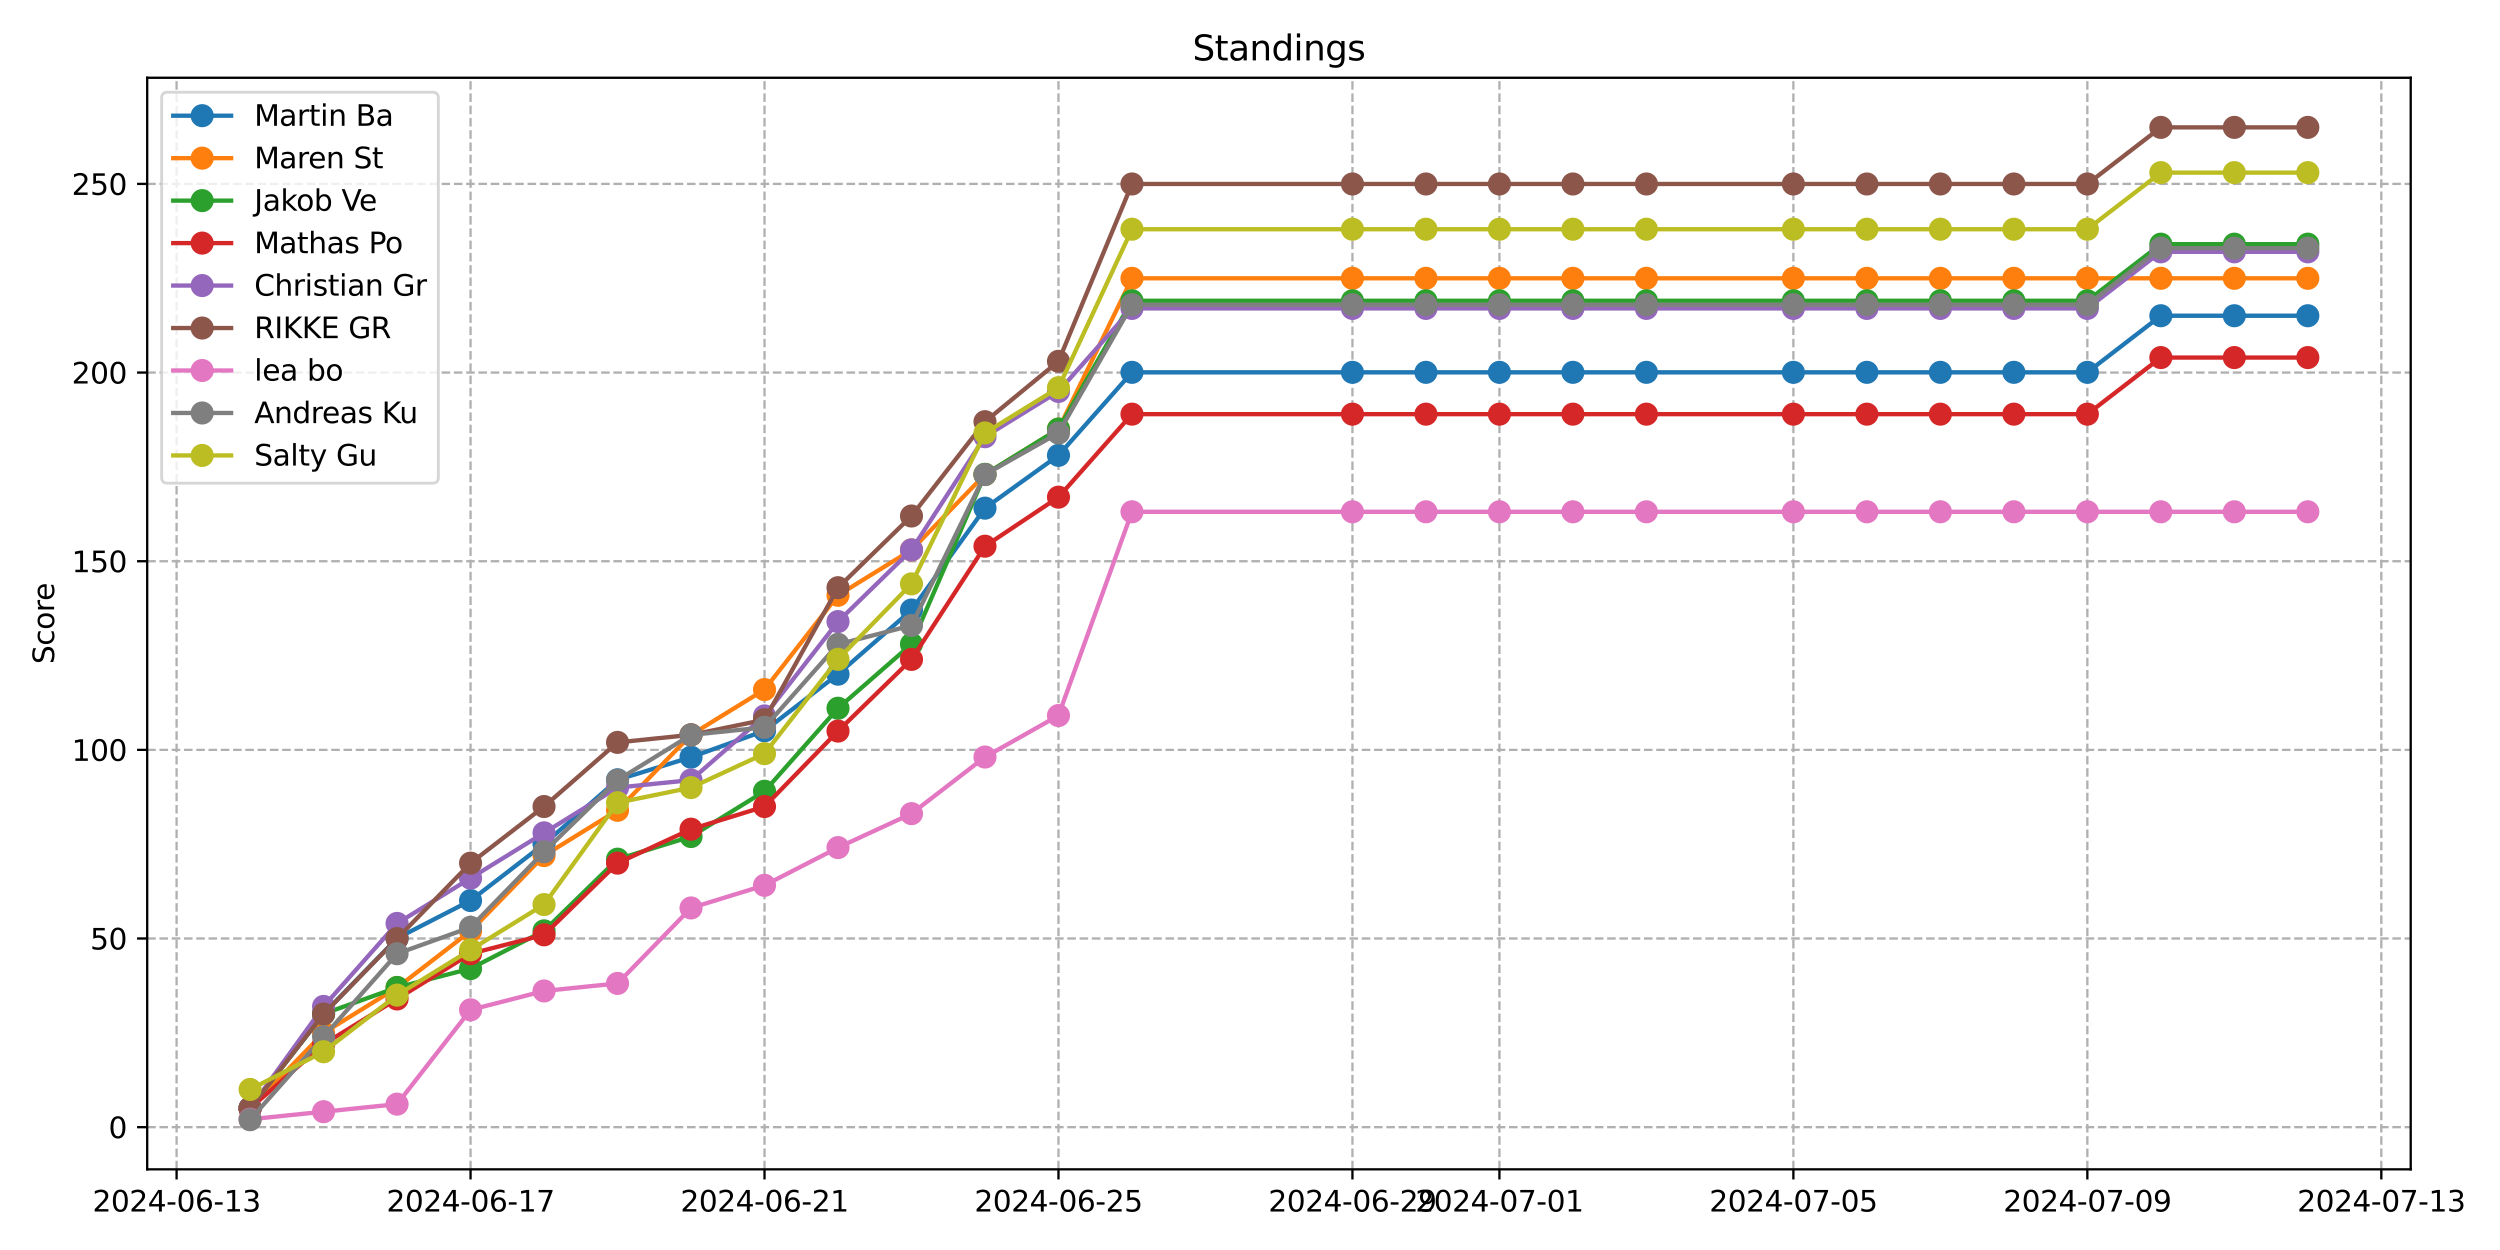 <?xml version="1.0" encoding="utf-8" standalone="no"?>
<!DOCTYPE svg PUBLIC "-//W3C//DTD SVG 1.1//EN"
  "http://www.w3.org/Graphics/SVG/1.1/DTD/svg11.dtd">
<svg xmlns:xlink="http://www.w3.org/1999/xlink" width="864pt" height="432pt" viewBox="0 0 864 432" xmlns="http://www.w3.org/2000/svg" version="1.1">
 <defs>
  <style type="text/css">*{stroke-linejoin: round; stroke-linecap: butt}</style>
 </defs>
 <g id="figure_1">
  <g id="patch_1">
   <path d="M 0 432 
L 864 432 
L 864 0 
L 0 0 
z
" style="fill: #ffffff"/>
  </g>
  <g id="axes_1">
   <g id="patch_2">
    <path d="M 50.87 404.12 
L 833.141 404.12 
L 833.141 26.88 
L 50.87 26.88 
z
" style="fill: #ffffff"/>
   </g>
   <g id="matplotlib.axis_1">
    <g id="xtick_1">
     <g id="line2d_1">
      <path d="M 61.029 404.12 
L 61.029 26.88 
" clip-path="url(#p520f676b70)" style="fill: none; stroke-dasharray: 2.96,1.28; stroke-dashoffset: 0; stroke: #b0b0b0; stroke-width: 0.8"/>
     </g>
     <g id="line2d_2">
      <defs>
       <path id="m7c52cbccac" d="M 0 0 
L 0 3.5 
" style="stroke: #000000; stroke-width: 0.8"/>
      </defs>
      <g>
       <use xlink:href="#m7c52cbccac" x="61.029" y="404.12" style="stroke: #000000; stroke-width: 0.8"/>
      </g>
     </g>
     <g id="text_1">
      <!-- 2024-06-13 -->
      <g transform="translate(31.972 418.718) scale(0.1 -0.1)">
       <defs>
        <path id="DejaVuSans-32" d="M 1228 531 
L 3431 531 
L 3431 0 
L 469 0 
L 469 531 
Q 828 903 1448 1529 
Q 2069 2156 2228 2338 
Q 2531 2678 2651 2914 
Q 2772 3150 2772 3378 
Q 2772 3750 2511 3984 
Q 2250 4219 1831 4219 
Q 1534 4219 1204 4116 
Q 875 4013 500 3803 
L 500 4441 
Q 881 4594 1212 4672 
Q 1544 4750 1819 4750 
Q 2544 4750 2975 4387 
Q 3406 4025 3406 3419 
Q 3406 3131 3298 2873 
Q 3191 2616 2906 2266 
Q 2828 2175 2409 1742 
Q 1991 1309 1228 531 
z
" transform="scale(0.016)"/>
        <path id="DejaVuSans-30" d="M 2034 4250 
Q 1547 4250 1301 3770 
Q 1056 3291 1056 2328 
Q 1056 1369 1301 889 
Q 1547 409 2034 409 
Q 2525 409 2770 889 
Q 3016 1369 3016 2328 
Q 3016 3291 2770 3770 
Q 2525 4250 2034 4250 
z
M 2034 4750 
Q 2819 4750 3233 4129 
Q 3647 3509 3647 2328 
Q 3647 1150 3233 529 
Q 2819 -91 2034 -91 
Q 1250 -91 836 529 
Q 422 1150 422 2328 
Q 422 3509 836 4129 
Q 1250 4750 2034 4750 
z
" transform="scale(0.016)"/>
        <path id="DejaVuSans-34" d="M 2419 4116 
L 825 1625 
L 2419 1625 
L 2419 4116 
z
M 2253 4666 
L 3047 4666 
L 3047 1625 
L 3713 1625 
L 3713 1100 
L 3047 1100 
L 3047 0 
L 2419 0 
L 2419 1100 
L 313 1100 
L 313 1709 
L 2253 4666 
z
" transform="scale(0.016)"/>
        <path id="DejaVuSans-2d" d="M 313 2009 
L 1997 2009 
L 1997 1497 
L 313 1497 
L 313 2009 
z
" transform="scale(0.016)"/>
        <path id="DejaVuSans-36" d="M 2113 2584 
Q 1688 2584 1439 2293 
Q 1191 2003 1191 1497 
Q 1191 994 1439 701 
Q 1688 409 2113 409 
Q 2538 409 2786 701 
Q 3034 994 3034 1497 
Q 3034 2003 2786 2293 
Q 2538 2584 2113 2584 
z
M 3366 4563 
L 3366 3988 
Q 3128 4100 2886 4159 
Q 2644 4219 2406 4219 
Q 1781 4219 1451 3797 
Q 1122 3375 1075 2522 
Q 1259 2794 1537 2939 
Q 1816 3084 2150 3084 
Q 2853 3084 3261 2657 
Q 3669 2231 3669 1497 
Q 3669 778 3244 343 
Q 2819 -91 2113 -91 
Q 1303 -91 875 529 
Q 447 1150 447 2328 
Q 447 3434 972 4092 
Q 1497 4750 2381 4750 
Q 2619 4750 2861 4703 
Q 3103 4656 3366 4563 
z
" transform="scale(0.016)"/>
        <path id="DejaVuSans-31" d="M 794 531 
L 1825 531 
L 1825 4091 
L 703 3866 
L 703 4441 
L 1819 4666 
L 2450 4666 
L 2450 531 
L 3481 531 
L 3481 0 
L 794 0 
L 794 531 
z
" transform="scale(0.016)"/>
        <path id="DejaVuSans-33" d="M 2597 2516 
Q 3050 2419 3304 2112 
Q 3559 1806 3559 1356 
Q 3559 666 3084 287 
Q 2609 -91 1734 -91 
Q 1441 -91 1130 -33 
Q 819 25 488 141 
L 488 750 
Q 750 597 1062 519 
Q 1375 441 1716 441 
Q 2309 441 2620 675 
Q 2931 909 2931 1356 
Q 2931 1769 2642 2001 
Q 2353 2234 1838 2234 
L 1294 2234 
L 1294 2753 
L 1863 2753 
Q 2328 2753 2575 2939 
Q 2822 3125 2822 3475 
Q 2822 3834 2567 4026 
Q 2313 4219 1838 4219 
Q 1578 4219 1281 4162 
Q 984 4106 628 3988 
L 628 4550 
Q 988 4650 1302 4700 
Q 1616 4750 1894 4750 
Q 2613 4750 3031 4423 
Q 3450 4097 3450 3541 
Q 3450 3153 3228 2886 
Q 3006 2619 2597 2516 
z
" transform="scale(0.016)"/>
       </defs>
       <use xlink:href="#DejaVuSans-32"/>
       <use xlink:href="#DejaVuSans-30" x="63.623"/>
       <use xlink:href="#DejaVuSans-32" x="127.246"/>
       <use xlink:href="#DejaVuSans-34" x="190.869"/>
       <use xlink:href="#DejaVuSans-2d" x="254.492"/>
       <use xlink:href="#DejaVuSans-30" x="290.576"/>
       <use xlink:href="#DejaVuSans-36" x="354.199"/>
       <use xlink:href="#DejaVuSans-2d" x="417.822"/>
       <use xlink:href="#DejaVuSans-31" x="453.906"/>
       <use xlink:href="#DejaVuSans-33" x="517.529"/>
      </g>
     </g>
    </g>
    <g id="xtick_2">
     <g id="line2d_3">
      <path d="M 162.623 404.12 
L 162.623 26.88 
" clip-path="url(#p520f676b70)" style="fill: none; stroke-dasharray: 2.96,1.28; stroke-dashoffset: 0; stroke: #b0b0b0; stroke-width: 0.8"/>
     </g>
     <g id="line2d_4">
      <g>
       <use xlink:href="#m7c52cbccac" x="162.623" y="404.12" style="stroke: #000000; stroke-width: 0.8"/>
      </g>
     </g>
     <g id="text_2">
      <!-- 2024-06-17 -->
      <g transform="translate(133.565 418.718) scale(0.1 -0.1)">
       <defs>
        <path id="DejaVuSans-37" d="M 525 4666 
L 3525 4666 
L 3525 4397 
L 1831 0 
L 1172 0 
L 2766 4134 
L 525 4134 
L 525 4666 
z
" transform="scale(0.016)"/>
       </defs>
       <use xlink:href="#DejaVuSans-32"/>
       <use xlink:href="#DejaVuSans-30" x="63.623"/>
       <use xlink:href="#DejaVuSans-32" x="127.246"/>
       <use xlink:href="#DejaVuSans-34" x="190.869"/>
       <use xlink:href="#DejaVuSans-2d" x="254.492"/>
       <use xlink:href="#DejaVuSans-30" x="290.576"/>
       <use xlink:href="#DejaVuSans-36" x="354.199"/>
       <use xlink:href="#DejaVuSans-2d" x="417.822"/>
       <use xlink:href="#DejaVuSans-31" x="453.906"/>
       <use xlink:href="#DejaVuSans-37" x="517.529"/>
      </g>
     </g>
    </g>
    <g id="xtick_3">
     <g id="line2d_5">
      <path d="M 264.217 404.12 
L 264.217 26.88 
" clip-path="url(#p520f676b70)" style="fill: none; stroke-dasharray: 2.96,1.28; stroke-dashoffset: 0; stroke: #b0b0b0; stroke-width: 0.8"/>
     </g>
     <g id="line2d_6">
      <g>
       <use xlink:href="#m7c52cbccac" x="264.217" y="404.12" style="stroke: #000000; stroke-width: 0.8"/>
      </g>
     </g>
     <g id="text_3">
      <!-- 2024-06-21 -->
      <g transform="translate(235.159 418.718) scale(0.1 -0.1)">
       <use xlink:href="#DejaVuSans-32"/>
       <use xlink:href="#DejaVuSans-30" x="63.623"/>
       <use xlink:href="#DejaVuSans-32" x="127.246"/>
       <use xlink:href="#DejaVuSans-34" x="190.869"/>
       <use xlink:href="#DejaVuSans-2d" x="254.492"/>
       <use xlink:href="#DejaVuSans-30" x="290.576"/>
       <use xlink:href="#DejaVuSans-36" x="354.199"/>
       <use xlink:href="#DejaVuSans-2d" x="417.822"/>
       <use xlink:href="#DejaVuSans-32" x="453.906"/>
       <use xlink:href="#DejaVuSans-31" x="517.529"/>
      </g>
     </g>
    </g>
    <g id="xtick_4">
     <g id="line2d_7">
      <path d="M 365.81 404.12 
L 365.81 26.88 
" clip-path="url(#p520f676b70)" style="fill: none; stroke-dasharray: 2.96,1.28; stroke-dashoffset: 0; stroke: #b0b0b0; stroke-width: 0.8"/>
     </g>
     <g id="line2d_8">
      <g>
       <use xlink:href="#m7c52cbccac" x="365.81" y="404.12" style="stroke: #000000; stroke-width: 0.8"/>
      </g>
     </g>
     <g id="text_4">
      <!-- 2024-06-25 -->
      <g transform="translate(336.753 418.718) scale(0.1 -0.1)">
       <defs>
        <path id="DejaVuSans-35" d="M 691 4666 
L 3169 4666 
L 3169 4134 
L 1269 4134 
L 1269 2991 
Q 1406 3038 1543 3061 
Q 1681 3084 1819 3084 
Q 2600 3084 3056 2656 
Q 3513 2228 3513 1497 
Q 3513 744 3044 326 
Q 2575 -91 1722 -91 
Q 1428 -91 1123 -41 
Q 819 9 494 109 
L 494 744 
Q 775 591 1075 516 
Q 1375 441 1709 441 
Q 2250 441 2565 725 
Q 2881 1009 2881 1497 
Q 2881 1984 2565 2268 
Q 2250 2553 1709 2553 
Q 1456 2553 1204 2497 
Q 953 2441 691 2322 
L 691 4666 
z
" transform="scale(0.016)"/>
       </defs>
       <use xlink:href="#DejaVuSans-32"/>
       <use xlink:href="#DejaVuSans-30" x="63.623"/>
       <use xlink:href="#DejaVuSans-32" x="127.246"/>
       <use xlink:href="#DejaVuSans-34" x="190.869"/>
       <use xlink:href="#DejaVuSans-2d" x="254.492"/>
       <use xlink:href="#DejaVuSans-30" x="290.576"/>
       <use xlink:href="#DejaVuSans-36" x="354.199"/>
       <use xlink:href="#DejaVuSans-2d" x="417.822"/>
       <use xlink:href="#DejaVuSans-32" x="453.906"/>
       <use xlink:href="#DejaVuSans-35" x="517.529"/>
      </g>
     </g>
    </g>
    <g id="xtick_5">
     <g id="line2d_9">
      <path d="M 467.404 404.12 
L 467.404 26.88 
" clip-path="url(#p520f676b70)" style="fill: none; stroke-dasharray: 2.96,1.28; stroke-dashoffset: 0; stroke: #b0b0b0; stroke-width: 0.8"/>
     </g>
     <g id="line2d_10">
      <g>
       <use xlink:href="#m7c52cbccac" x="467.404" y="404.12" style="stroke: #000000; stroke-width: 0.8"/>
      </g>
     </g>
     <g id="text_5">
      <!-- 2024-06-29 -->
      <g transform="translate(438.346 418.718) scale(0.1 -0.1)">
       <defs>
        <path id="DejaVuSans-39" d="M 703 97 
L 703 672 
Q 941 559 1184 500 
Q 1428 441 1663 441 
Q 2288 441 2617 861 
Q 2947 1281 2994 2138 
Q 2813 1869 2534 1725 
Q 2256 1581 1919 1581 
Q 1219 1581 811 2004 
Q 403 2428 403 3163 
Q 403 3881 828 4315 
Q 1253 4750 1959 4750 
Q 2769 4750 3195 4129 
Q 3622 3509 3622 2328 
Q 3622 1225 3098 567 
Q 2575 -91 1691 -91 
Q 1453 -91 1209 -44 
Q 966 3 703 97 
z
M 1959 2075 
Q 2384 2075 2632 2365 
Q 2881 2656 2881 3163 
Q 2881 3666 2632 3958 
Q 2384 4250 1959 4250 
Q 1534 4250 1286 3958 
Q 1038 3666 1038 3163 
Q 1038 2656 1286 2365 
Q 1534 2075 1959 2075 
z
" transform="scale(0.016)"/>
       </defs>
       <use xlink:href="#DejaVuSans-32"/>
       <use xlink:href="#DejaVuSans-30" x="63.623"/>
       <use xlink:href="#DejaVuSans-32" x="127.246"/>
       <use xlink:href="#DejaVuSans-34" x="190.869"/>
       <use xlink:href="#DejaVuSans-2d" x="254.492"/>
       <use xlink:href="#DejaVuSans-30" x="290.576"/>
       <use xlink:href="#DejaVuSans-36" x="354.199"/>
       <use xlink:href="#DejaVuSans-2d" x="417.822"/>
       <use xlink:href="#DejaVuSans-32" x="453.906"/>
       <use xlink:href="#DejaVuSans-39" x="517.529"/>
      </g>
     </g>
    </g>
    <g id="xtick_6">
     <g id="line2d_11">
      <path d="M 518.201 404.12 
L 518.201 26.88 
" clip-path="url(#p520f676b70)" style="fill: none; stroke-dasharray: 2.96,1.28; stroke-dashoffset: 0; stroke: #b0b0b0; stroke-width: 0.8"/>
     </g>
     <g id="line2d_12">
      <g>
       <use xlink:href="#m7c52cbccac" x="518.201" y="404.12" style="stroke: #000000; stroke-width: 0.8"/>
      </g>
     </g>
     <g id="text_6">
      <!-- 2024-07-01 -->
      <g transform="translate(489.143 418.718) scale(0.1 -0.1)">
       <use xlink:href="#DejaVuSans-32"/>
       <use xlink:href="#DejaVuSans-30" x="63.623"/>
       <use xlink:href="#DejaVuSans-32" x="127.246"/>
       <use xlink:href="#DejaVuSans-34" x="190.869"/>
       <use xlink:href="#DejaVuSans-2d" x="254.492"/>
       <use xlink:href="#DejaVuSans-30" x="290.576"/>
       <use xlink:href="#DejaVuSans-37" x="354.199"/>
       <use xlink:href="#DejaVuSans-2d" x="417.822"/>
       <use xlink:href="#DejaVuSans-30" x="453.906"/>
       <use xlink:href="#DejaVuSans-31" x="517.529"/>
      </g>
     </g>
    </g>
    <g id="xtick_7">
     <g id="line2d_13">
      <path d="M 619.794 404.12 
L 619.794 26.88 
" clip-path="url(#p520f676b70)" style="fill: none; stroke-dasharray: 2.96,1.28; stroke-dashoffset: 0; stroke: #b0b0b0; stroke-width: 0.8"/>
     </g>
     <g id="line2d_14">
      <g>
       <use xlink:href="#m7c52cbccac" x="619.794" y="404.12" style="stroke: #000000; stroke-width: 0.8"/>
      </g>
     </g>
     <g id="text_7">
      <!-- 2024-07-05 -->
      <g transform="translate(590.737 418.718) scale(0.1 -0.1)">
       <use xlink:href="#DejaVuSans-32"/>
       <use xlink:href="#DejaVuSans-30" x="63.623"/>
       <use xlink:href="#DejaVuSans-32" x="127.246"/>
       <use xlink:href="#DejaVuSans-34" x="190.869"/>
       <use xlink:href="#DejaVuSans-2d" x="254.492"/>
       <use xlink:href="#DejaVuSans-30" x="290.576"/>
       <use xlink:href="#DejaVuSans-37" x="354.199"/>
       <use xlink:href="#DejaVuSans-2d" x="417.822"/>
       <use xlink:href="#DejaVuSans-30" x="453.906"/>
       <use xlink:href="#DejaVuSans-35" x="517.529"/>
      </g>
     </g>
    </g>
    <g id="xtick_8">
     <g id="line2d_15">
      <path d="M 721.388 404.12 
L 721.388 26.88 
" clip-path="url(#p520f676b70)" style="fill: none; stroke-dasharray: 2.96,1.28; stroke-dashoffset: 0; stroke: #b0b0b0; stroke-width: 0.8"/>
     </g>
     <g id="line2d_16">
      <g>
       <use xlink:href="#m7c52cbccac" x="721.388" y="404.12" style="stroke: #000000; stroke-width: 0.8"/>
      </g>
     </g>
     <g id="text_8">
      <!-- 2024-07-09 -->
      <g transform="translate(692.33 418.718) scale(0.1 -0.1)">
       <use xlink:href="#DejaVuSans-32"/>
       <use xlink:href="#DejaVuSans-30" x="63.623"/>
       <use xlink:href="#DejaVuSans-32" x="127.246"/>
       <use xlink:href="#DejaVuSans-34" x="190.869"/>
       <use xlink:href="#DejaVuSans-2d" x="254.492"/>
       <use xlink:href="#DejaVuSans-30" x="290.576"/>
       <use xlink:href="#DejaVuSans-37" x="354.199"/>
       <use xlink:href="#DejaVuSans-2d" x="417.822"/>
       <use xlink:href="#DejaVuSans-30" x="453.906"/>
       <use xlink:href="#DejaVuSans-39" x="517.529"/>
      </g>
     </g>
    </g>
    <g id="xtick_9">
     <g id="line2d_17">
      <path d="M 822.982 404.12 
L 822.982 26.88 
" clip-path="url(#p520f676b70)" style="fill: none; stroke-dasharray: 2.96,1.28; stroke-dashoffset: 0; stroke: #b0b0b0; stroke-width: 0.8"/>
     </g>
     <g id="line2d_18">
      <g>
       <use xlink:href="#m7c52cbccac" x="822.982" y="404.12" style="stroke: #000000; stroke-width: 0.8"/>
      </g>
     </g>
     <g id="text_9">
      <!-- 2024-07-13 -->
      <g transform="translate(793.924 418.718) scale(0.1 -0.1)">
       <use xlink:href="#DejaVuSans-32"/>
       <use xlink:href="#DejaVuSans-30" x="63.623"/>
       <use xlink:href="#DejaVuSans-32" x="127.246"/>
       <use xlink:href="#DejaVuSans-34" x="190.869"/>
       <use xlink:href="#DejaVuSans-2d" x="254.492"/>
       <use xlink:href="#DejaVuSans-30" x="290.576"/>
       <use xlink:href="#DejaVuSans-37" x="354.199"/>
       <use xlink:href="#DejaVuSans-2d" x="417.822"/>
       <use xlink:href="#DejaVuSans-31" x="453.906"/>
       <use xlink:href="#DejaVuSans-33" x="517.529"/>
      </g>
     </g>
    </g>
   </g>
   <g id="matplotlib.axis_2">
    <g id="ytick_1">
     <g id="line2d_19">
      <path d="M 50.87 389.546 
L 833.141 389.546 
" clip-path="url(#p520f676b70)" style="fill: none; stroke-dasharray: 2.96,1.28; stroke-dashoffset: 0; stroke: #b0b0b0; stroke-width: 0.8"/>
     </g>
     <g id="line2d_20">
      <defs>
       <path id="m75698fe9fc" d="M 0 0 
L -3.5 0 
" style="stroke: #000000; stroke-width: 0.8"/>
      </defs>
      <g>
       <use xlink:href="#m75698fe9fc" x="50.87" y="389.546" style="stroke: #000000; stroke-width: 0.8"/>
      </g>
     </g>
     <g id="text_10">
      <!-- 0 -->
      <g transform="translate(37.508 393.346) scale(0.1 -0.1)">
       <use xlink:href="#DejaVuSans-30"/>
      </g>
     </g>
    </g>
    <g id="ytick_2">
     <g id="line2d_21">
      <path d="M 50.87 324.349 
L 833.141 324.349 
" clip-path="url(#p520f676b70)" style="fill: none; stroke-dasharray: 2.96,1.28; stroke-dashoffset: 0; stroke: #b0b0b0; stroke-width: 0.8"/>
     </g>
     <g id="line2d_22">
      <g>
       <use xlink:href="#m75698fe9fc" x="50.87" y="324.349" style="stroke: #000000; stroke-width: 0.8"/>
      </g>
     </g>
     <g id="text_11">
      <!-- 50 -->
      <g transform="translate(31.145 328.149) scale(0.1 -0.1)">
       <use xlink:href="#DejaVuSans-35"/>
       <use xlink:href="#DejaVuSans-30" x="63.623"/>
      </g>
     </g>
    </g>
    <g id="ytick_3">
     <g id="line2d_23">
      <path d="M 50.87 259.153 
L 833.141 259.153 
" clip-path="url(#p520f676b70)" style="fill: none; stroke-dasharray: 2.96,1.28; stroke-dashoffset: 0; stroke: #b0b0b0; stroke-width: 0.8"/>
     </g>
     <g id="line2d_24">
      <g>
       <use xlink:href="#m75698fe9fc" x="50.87" y="259.153" style="stroke: #000000; stroke-width: 0.8"/>
      </g>
     </g>
     <g id="text_12">
      <!-- 100 -->
      <g transform="translate(24.782 262.952) scale(0.1 -0.1)">
       <use xlink:href="#DejaVuSans-31"/>
       <use xlink:href="#DejaVuSans-30" x="63.623"/>
       <use xlink:href="#DejaVuSans-30" x="127.246"/>
      </g>
     </g>
    </g>
    <g id="ytick_4">
     <g id="line2d_25">
      <path d="M 50.87 193.956 
L 833.141 193.956 
" clip-path="url(#p520f676b70)" style="fill: none; stroke-dasharray: 2.96,1.28; stroke-dashoffset: 0; stroke: #b0b0b0; stroke-width: 0.8"/>
     </g>
     <g id="line2d_26">
      <g>
       <use xlink:href="#m75698fe9fc" x="50.87" y="193.956" style="stroke: #000000; stroke-width: 0.8"/>
      </g>
     </g>
     <g id="text_13">
      <!-- 150 -->
      <g transform="translate(24.782 197.755) scale(0.1 -0.1)">
       <use xlink:href="#DejaVuSans-31"/>
       <use xlink:href="#DejaVuSans-35" x="63.623"/>
       <use xlink:href="#DejaVuSans-30" x="127.246"/>
      </g>
     </g>
    </g>
    <g id="ytick_5">
     <g id="line2d_27">
      <path d="M 50.87 128.759 
L 833.141 128.759 
" clip-path="url(#p520f676b70)" style="fill: none; stroke-dasharray: 2.96,1.28; stroke-dashoffset: 0; stroke: #b0b0b0; stroke-width: 0.8"/>
     </g>
     <g id="line2d_28">
      <g>
       <use xlink:href="#m75698fe9fc" x="50.87" y="128.759" style="stroke: #000000; stroke-width: 0.8"/>
      </g>
     </g>
     <g id="text_14">
      <!-- 200 -->
      <g transform="translate(24.782 132.558) scale(0.1 -0.1)">
       <use xlink:href="#DejaVuSans-32"/>
       <use xlink:href="#DejaVuSans-30" x="63.623"/>
       <use xlink:href="#DejaVuSans-30" x="127.246"/>
      </g>
     </g>
    </g>
    <g id="ytick_6">
     <g id="line2d_29">
      <path d="M 50.87 63.562 
L 833.141 63.562 
" clip-path="url(#p520f676b70)" style="fill: none; stroke-dasharray: 2.96,1.28; stroke-dashoffset: 0; stroke: #b0b0b0; stroke-width: 0.8"/>
     </g>
     <g id="line2d_30">
      <g>
       <use xlink:href="#m75698fe9fc" x="50.87" y="63.562" style="stroke: #000000; stroke-width: 0.8"/>
      </g>
     </g>
     <g id="text_15">
      <!-- 250 -->
      <g transform="translate(24.782 67.361) scale(0.1 -0.1)">
       <use xlink:href="#DejaVuSans-32"/>
       <use xlink:href="#DejaVuSans-35" x="63.623"/>
       <use xlink:href="#DejaVuSans-30" x="127.246"/>
      </g>
     </g>
    </g>
    <g id="text_16">
     <!-- Score -->
     <g transform="translate(18.703 229.502) rotate(-90) scale(0.1 -0.1)">
      <defs>
       <path id="DejaVuSans-53" d="M 3425 4513 
L 3425 3897 
Q 3066 4069 2747 4153 
Q 2428 4238 2131 4238 
Q 1616 4238 1336 4038 
Q 1056 3838 1056 3469 
Q 1056 3159 1242 3001 
Q 1428 2844 1947 2747 
L 2328 2669 
Q 3034 2534 3370 2195 
Q 3706 1856 3706 1288 
Q 3706 609 3251 259 
Q 2797 -91 1919 -91 
Q 1588 -91 1214 -16 
Q 841 59 441 206 
L 441 856 
Q 825 641 1194 531 
Q 1563 422 1919 422 
Q 2459 422 2753 634 
Q 3047 847 3047 1241 
Q 3047 1584 2836 1778 
Q 2625 1972 2144 2069 
L 1759 2144 
Q 1053 2284 737 2584 
Q 422 2884 422 3419 
Q 422 4038 858 4394 
Q 1294 4750 2059 4750 
Q 2388 4750 2728 4690 
Q 3069 4631 3425 4513 
z
" transform="scale(0.016)"/>
       <path id="DejaVuSans-63" d="M 3122 3366 
L 3122 2828 
Q 2878 2963 2633 3030 
Q 2388 3097 2138 3097 
Q 1578 3097 1268 2742 
Q 959 2388 959 1747 
Q 959 1106 1268 751 
Q 1578 397 2138 397 
Q 2388 397 2633 464 
Q 2878 531 3122 666 
L 3122 134 
Q 2881 22 2623 -34 
Q 2366 -91 2075 -91 
Q 1284 -91 818 406 
Q 353 903 353 1747 
Q 353 2603 823 3093 
Q 1294 3584 2113 3584 
Q 2378 3584 2631 3529 
Q 2884 3475 3122 3366 
z
" transform="scale(0.016)"/>
       <path id="DejaVuSans-6f" d="M 1959 3097 
Q 1497 3097 1228 2736 
Q 959 2375 959 1747 
Q 959 1119 1226 758 
Q 1494 397 1959 397 
Q 2419 397 2687 759 
Q 2956 1122 2956 1747 
Q 2956 2369 2687 2733 
Q 2419 3097 1959 3097 
z
M 1959 3584 
Q 2709 3584 3137 3096 
Q 3566 2609 3566 1747 
Q 3566 888 3137 398 
Q 2709 -91 1959 -91 
Q 1206 -91 779 398 
Q 353 888 353 1747 
Q 353 2609 779 3096 
Q 1206 3584 1959 3584 
z
" transform="scale(0.016)"/>
       <path id="DejaVuSans-72" d="M 2631 2963 
Q 2534 3019 2420 3045 
Q 2306 3072 2169 3072 
Q 1681 3072 1420 2755 
Q 1159 2438 1159 1844 
L 1159 0 
L 581 0 
L 581 3500 
L 1159 3500 
L 1159 2956 
Q 1341 3275 1631 3429 
Q 1922 3584 2338 3584 
Q 2397 3584 2469 3576 
Q 2541 3569 2628 3553 
L 2631 2963 
z
" transform="scale(0.016)"/>
       <path id="DejaVuSans-65" d="M 3597 1894 
L 3597 1613 
L 953 1613 
Q 991 1019 1311 708 
Q 1631 397 2203 397 
Q 2534 397 2845 478 
Q 3156 559 3463 722 
L 3463 178 
Q 3153 47 2828 -22 
Q 2503 -91 2169 -91 
Q 1331 -91 842 396 
Q 353 884 353 1716 
Q 353 2575 817 3079 
Q 1281 3584 2069 3584 
Q 2775 3584 3186 3129 
Q 3597 2675 3597 1894 
z
M 3022 2063 
Q 3016 2534 2758 2815 
Q 2500 3097 2075 3097 
Q 1594 3097 1305 2825 
Q 1016 2553 972 2059 
L 3022 2063 
z
" transform="scale(0.016)"/>
      </defs>
      <use xlink:href="#DejaVuSans-53"/>
      <use xlink:href="#DejaVuSans-63" x="63.477"/>
      <use xlink:href="#DejaVuSans-6f" x="118.457"/>
      <use xlink:href="#DejaVuSans-72" x="179.639"/>
      <use xlink:href="#DejaVuSans-65" x="218.502"/>
     </g>
    </g>
   </g>
   <g id="line2d_31">
    <path d="M 86.428 382.945 
L 111.826 350.347 
L 137.225 324.268 
L 162.623 311.229 
L 188.021 291.67 
L 213.42 269.503 
L 238.818 261.679 
L 264.217 252.551 
L 289.615 232.992 
L 315.013 210.825 
L 340.412 175.619 
L 365.81 157.364 
L 391.209 128.677 
L 467.404 128.677 
L 492.802 128.677 
L 518.201 128.677 
L 543.599 128.677 
L 568.998 128.677 
L 619.794 128.677 
L 645.193 128.677 
L 670.591 128.677 
L 695.99 128.677 
L 721.388 128.677 
L 746.787 109.118 
L 772.185 109.118 
L 797.583 109.118 
" clip-path="url(#p520f676b70)" style="fill: none; stroke: #1f77b4; stroke-width: 1.5; stroke-linecap: square"/>
    <defs>
     <path id="m68f343428a" d="M 0 3.5 
C 0.928 3.5 1.819 3.131 2.475 2.475 
C 3.131 1.819 3.5 0.928 3.5 0 
C 3.5 -0.928 3.131 -1.819 2.475 -2.475 
C 1.819 -3.131 0.928 -3.5 0 -3.5 
C -0.928 -3.5 -1.819 -3.131 -2.475 -2.475 
C -3.131 -1.819 -3.5 -0.928 -3.5 0 
C -3.5 0.928 -3.131 1.819 -2.475 2.475 
C -1.819 3.131 -0.928 3.5 0 3.5 
z
" style="stroke: #1f77b4"/>
    </defs>
    <g clip-path="url(#p520f676b70)">
     <use xlink:href="#m68f343428a" x="86.428" y="382.945" style="fill: #1f77b4; stroke: #1f77b4"/>
     <use xlink:href="#m68f343428a" x="111.826" y="350.347" style="fill: #1f77b4; stroke: #1f77b4"/>
     <use xlink:href="#m68f343428a" x="137.225" y="324.268" style="fill: #1f77b4; stroke: #1f77b4"/>
     <use xlink:href="#m68f343428a" x="162.623" y="311.229" style="fill: #1f77b4; stroke: #1f77b4"/>
     <use xlink:href="#m68f343428a" x="188.021" y="291.67" style="fill: #1f77b4; stroke: #1f77b4"/>
     <use xlink:href="#m68f343428a" x="213.42" y="269.503" style="fill: #1f77b4; stroke: #1f77b4"/>
     <use xlink:href="#m68f343428a" x="238.818" y="261.679" style="fill: #1f77b4; stroke: #1f77b4"/>
     <use xlink:href="#m68f343428a" x="264.217" y="252.551" style="fill: #1f77b4; stroke: #1f77b4"/>
     <use xlink:href="#m68f343428a" x="289.615" y="232.992" style="fill: #1f77b4; stroke: #1f77b4"/>
     <use xlink:href="#m68f343428a" x="315.013" y="210.825" style="fill: #1f77b4; stroke: #1f77b4"/>
     <use xlink:href="#m68f343428a" x="340.412" y="175.619" style="fill: #1f77b4; stroke: #1f77b4"/>
     <use xlink:href="#m68f343428a" x="365.81" y="157.364" style="fill: #1f77b4; stroke: #1f77b4"/>
     <use xlink:href="#m68f343428a" x="391.209" y="128.677" style="fill: #1f77b4; stroke: #1f77b4"/>
     <use xlink:href="#m68f343428a" x="467.404" y="128.677" style="fill: #1f77b4; stroke: #1f77b4"/>
     <use xlink:href="#m68f343428a" x="492.802" y="128.677" style="fill: #1f77b4; stroke: #1f77b4"/>
     <use xlink:href="#m68f343428a" x="518.201" y="128.677" style="fill: #1f77b4; stroke: #1f77b4"/>
     <use xlink:href="#m68f343428a" x="543.599" y="128.677" style="fill: #1f77b4; stroke: #1f77b4"/>
     <use xlink:href="#m68f343428a" x="568.998" y="128.677" style="fill: #1f77b4; stroke: #1f77b4"/>
     <use xlink:href="#m68f343428a" x="619.794" y="128.677" style="fill: #1f77b4; stroke: #1f77b4"/>
     <use xlink:href="#m68f343428a" x="645.193" y="128.677" style="fill: #1f77b4; stroke: #1f77b4"/>
     <use xlink:href="#m68f343428a" x="670.591" y="128.677" style="fill: #1f77b4; stroke: #1f77b4"/>
     <use xlink:href="#m68f343428a" x="695.99" y="128.677" style="fill: #1f77b4; stroke: #1f77b4"/>
     <use xlink:href="#m68f343428a" x="721.388" y="128.677" style="fill: #1f77b4; stroke: #1f77b4"/>
     <use xlink:href="#m68f343428a" x="746.787" y="109.118" style="fill: #1f77b4; stroke: #1f77b4"/>
     <use xlink:href="#m68f343428a" x="772.185" y="109.118" style="fill: #1f77b4; stroke: #1f77b4"/>
     <use xlink:href="#m68f343428a" x="797.583" y="109.118" style="fill: #1f77b4; stroke: #1f77b4"/>
    </g>
   </g>
   <g id="line2d_32">
    <path d="M 86.428 383.052 
L 111.826 356.974 
L 137.225 341.326 
L 162.623 321.767 
L 188.021 295.688 
L 213.42 280.041 
L 238.818 253.962 
L 264.217 238.315 
L 289.615 205.717 
L 315.013 190.069 
L 340.412 163.991 
L 365.81 148.343 
L 391.209 96.186 
L 467.404 96.186 
L 492.802 96.186 
L 518.201 96.186 
L 543.599 96.186 
L 568.998 96.186 
L 619.794 96.186 
L 645.193 96.186 
L 670.591 96.186 
L 695.99 96.186 
L 721.388 96.186 
L 746.787 96.186 
L 772.185 96.186 
L 797.583 96.186 
" clip-path="url(#p520f676b70)" style="fill: none; stroke: #ff7f0e; stroke-width: 1.5; stroke-linecap: square"/>
    <defs>
     <path id="m68aa94711a" d="M 0 3.5 
C 0.928 3.5 1.819 3.131 2.475 2.475 
C 3.131 1.819 3.5 0.928 3.5 0 
C 3.5 -0.928 3.131 -1.819 2.475 -2.475 
C 1.819 -3.131 0.928 -3.5 0 -3.5 
C -0.928 -3.5 -1.819 -3.131 -2.475 -2.475 
C -3.131 -1.819 -3.5 -0.928 -3.5 0 
C -3.5 0.928 -3.131 1.819 -2.475 2.475 
C -1.819 3.131 -0.928 3.5 0 3.5 
z
" style="stroke: #ff7f0e"/>
    </defs>
    <g clip-path="url(#p520f676b70)">
     <use xlink:href="#m68aa94711a" x="86.428" y="383.052" style="fill: #ff7f0e; stroke: #ff7f0e"/>
     <use xlink:href="#m68aa94711a" x="111.826" y="356.974" style="fill: #ff7f0e; stroke: #ff7f0e"/>
     <use xlink:href="#m68aa94711a" x="137.225" y="341.326" style="fill: #ff7f0e; stroke: #ff7f0e"/>
     <use xlink:href="#m68aa94711a" x="162.623" y="321.767" style="fill: #ff7f0e; stroke: #ff7f0e"/>
     <use xlink:href="#m68aa94711a" x="188.021" y="295.688" style="fill: #ff7f0e; stroke: #ff7f0e"/>
     <use xlink:href="#m68aa94711a" x="213.42" y="280.041" style="fill: #ff7f0e; stroke: #ff7f0e"/>
     <use xlink:href="#m68aa94711a" x="238.818" y="253.962" style="fill: #ff7f0e; stroke: #ff7f0e"/>
     <use xlink:href="#m68aa94711a" x="264.217" y="238.315" style="fill: #ff7f0e; stroke: #ff7f0e"/>
     <use xlink:href="#m68aa94711a" x="289.615" y="205.717" style="fill: #ff7f0e; stroke: #ff7f0e"/>
     <use xlink:href="#m68aa94711a" x="315.013" y="190.069" style="fill: #ff7f0e; stroke: #ff7f0e"/>
     <use xlink:href="#m68aa94711a" x="340.412" y="163.991" style="fill: #ff7f0e; stroke: #ff7f0e"/>
     <use xlink:href="#m68aa94711a" x="365.81" y="148.343" style="fill: #ff7f0e; stroke: #ff7f0e"/>
     <use xlink:href="#m68aa94711a" x="391.209" y="96.186" style="fill: #ff7f0e; stroke: #ff7f0e"/>
     <use xlink:href="#m68aa94711a" x="467.404" y="96.186" style="fill: #ff7f0e; stroke: #ff7f0e"/>
     <use xlink:href="#m68aa94711a" x="492.802" y="96.186" style="fill: #ff7f0e; stroke: #ff7f0e"/>
     <use xlink:href="#m68aa94711a" x="518.201" y="96.186" style="fill: #ff7f0e; stroke: #ff7f0e"/>
     <use xlink:href="#m68aa94711a" x="543.599" y="96.186" style="fill: #ff7f0e; stroke: #ff7f0e"/>
     <use xlink:href="#m68aa94711a" x="568.998" y="96.186" style="fill: #ff7f0e; stroke: #ff7f0e"/>
     <use xlink:href="#m68aa94711a" x="619.794" y="96.186" style="fill: #ff7f0e; stroke: #ff7f0e"/>
     <use xlink:href="#m68aa94711a" x="645.193" y="96.186" style="fill: #ff7f0e; stroke: #ff7f0e"/>
     <use xlink:href="#m68aa94711a" x="670.591" y="96.186" style="fill: #ff7f0e; stroke: #ff7f0e"/>
     <use xlink:href="#m68aa94711a" x="695.99" y="96.186" style="fill: #ff7f0e; stroke: #ff7f0e"/>
     <use xlink:href="#m68aa94711a" x="721.388" y="96.186" style="fill: #ff7f0e; stroke: #ff7f0e"/>
     <use xlink:href="#m68aa94711a" x="746.787" y="96.186" style="fill: #ff7f0e; stroke: #ff7f0e"/>
     <use xlink:href="#m68aa94711a" x="772.185" y="96.186" style="fill: #ff7f0e; stroke: #ff7f0e"/>
     <use xlink:href="#m68aa94711a" x="797.583" y="96.186" style="fill: #ff7f0e; stroke: #ff7f0e"/>
    </g>
   </g>
   <g id="line2d_33">
    <path d="M 86.428 382.989 
L 111.826 350.39 
L 137.225 341.263 
L 162.623 334.743 
L 188.021 321.704 
L 213.42 296.929 
L 238.818 289.105 
L 264.217 273.458 
L 289.615 244.771 
L 315.013 222.604 
L 340.412 163.927 
L 365.81 148.28 
L 391.209 103.946 
L 467.404 103.946 
L 492.802 103.946 
L 518.201 103.946 
L 543.599 103.946 
L 568.998 103.946 
L 619.794 103.946 
L 645.193 103.946 
L 670.591 103.946 
L 695.99 103.946 
L 721.388 103.946 
L 746.787 84.387 
L 772.185 84.387 
L 797.583 84.387 
" clip-path="url(#p520f676b70)" style="fill: none; stroke: #2ca02c; stroke-width: 1.5; stroke-linecap: square"/>
    <defs>
     <path id="mf55935fdc5" d="M 0 3.5 
C 0.928 3.5 1.819 3.131 2.475 2.475 
C 3.131 1.819 3.5 0.928 3.5 0 
C 3.5 -0.928 3.131 -1.819 2.475 -2.475 
C 1.819 -3.131 0.928 -3.5 0 -3.5 
C -0.928 -3.5 -1.819 -3.131 -2.475 -2.475 
C -3.131 -1.819 -3.5 -0.928 -3.5 0 
C -3.5 0.928 -3.131 1.819 -2.475 2.475 
C -1.819 3.131 -0.928 3.5 0 3.5 
z
" style="stroke: #2ca02c"/>
    </defs>
    <g clip-path="url(#p520f676b70)">
     <use xlink:href="#mf55935fdc5" x="86.428" y="382.989" style="fill: #2ca02c; stroke: #2ca02c"/>
     <use xlink:href="#mf55935fdc5" x="111.826" y="350.39" style="fill: #2ca02c; stroke: #2ca02c"/>
     <use xlink:href="#mf55935fdc5" x="137.225" y="341.263" style="fill: #2ca02c; stroke: #2ca02c"/>
     <use xlink:href="#mf55935fdc5" x="162.623" y="334.743" style="fill: #2ca02c; stroke: #2ca02c"/>
     <use xlink:href="#mf55935fdc5" x="188.021" y="321.704" style="fill: #2ca02c; stroke: #2ca02c"/>
     <use xlink:href="#mf55935fdc5" x="213.42" y="296.929" style="fill: #2ca02c; stroke: #2ca02c"/>
     <use xlink:href="#mf55935fdc5" x="238.818" y="289.105" style="fill: #2ca02c; stroke: #2ca02c"/>
     <use xlink:href="#mf55935fdc5" x="264.217" y="273.458" style="fill: #2ca02c; stroke: #2ca02c"/>
     <use xlink:href="#mf55935fdc5" x="289.615" y="244.771" style="fill: #2ca02c; stroke: #2ca02c"/>
     <use xlink:href="#mf55935fdc5" x="315.013" y="222.604" style="fill: #2ca02c; stroke: #2ca02c"/>
     <use xlink:href="#mf55935fdc5" x="340.412" y="163.927" style="fill: #2ca02c; stroke: #2ca02c"/>
     <use xlink:href="#mf55935fdc5" x="365.81" y="148.28" style="fill: #2ca02c; stroke: #2ca02c"/>
     <use xlink:href="#mf55935fdc5" x="391.209" y="103.946" style="fill: #2ca02c; stroke: #2ca02c"/>
     <use xlink:href="#mf55935fdc5" x="467.404" y="103.946" style="fill: #2ca02c; stroke: #2ca02c"/>
     <use xlink:href="#mf55935fdc5" x="492.802" y="103.946" style="fill: #2ca02c; stroke: #2ca02c"/>
     <use xlink:href="#mf55935fdc5" x="518.201" y="103.946" style="fill: #2ca02c; stroke: #2ca02c"/>
     <use xlink:href="#mf55935fdc5" x="543.599" y="103.946" style="fill: #2ca02c; stroke: #2ca02c"/>
     <use xlink:href="#mf55935fdc5" x="568.998" y="103.946" style="fill: #2ca02c; stroke: #2ca02c"/>
     <use xlink:href="#mf55935fdc5" x="619.794" y="103.946" style="fill: #2ca02c; stroke: #2ca02c"/>
     <use xlink:href="#mf55935fdc5" x="645.193" y="103.946" style="fill: #2ca02c; stroke: #2ca02c"/>
     <use xlink:href="#mf55935fdc5" x="670.591" y="103.946" style="fill: #2ca02c; stroke: #2ca02c"/>
     <use xlink:href="#mf55935fdc5" x="695.99" y="103.946" style="fill: #2ca02c; stroke: #2ca02c"/>
     <use xlink:href="#mf55935fdc5" x="721.388" y="103.946" style="fill: #2ca02c; stroke: #2ca02c"/>
     <use xlink:href="#mf55935fdc5" x="746.787" y="84.387" style="fill: #2ca02c; stroke: #2ca02c"/>
     <use xlink:href="#mf55935fdc5" x="772.185" y="84.387" style="fill: #2ca02c; stroke: #2ca02c"/>
     <use xlink:href="#mf55935fdc5" x="797.583" y="84.387" style="fill: #2ca02c; stroke: #2ca02c"/>
    </g>
   </g>
   <g id="line2d_34">
    <path d="M 86.428 383.058 
L 111.826 360.891 
L 137.225 345.244 
L 162.623 329.597 
L 188.021 323.077 
L 213.42 298.302 
L 238.818 286.567 
L 264.217 278.743 
L 289.615 252.664 
L 315.013 227.89 
L 340.412 188.771 
L 365.81 171.82 
L 391.209 143.134 
L 467.404 143.134 
L 492.802 143.134 
L 518.201 143.134 
L 543.599 143.134 
L 568.998 143.134 
L 619.794 143.134 
L 645.193 143.134 
L 670.591 143.134 
L 695.99 143.134 
L 721.388 143.134 
L 746.787 123.574 
L 772.185 123.574 
L 797.583 123.574 
" clip-path="url(#p520f676b70)" style="fill: none; stroke: #d62728; stroke-width: 1.5; stroke-linecap: square"/>
    <defs>
     <path id="m226ff1fef6" d="M 0 3.5 
C 0.928 3.5 1.819 3.131 2.475 2.475 
C 3.131 1.819 3.5 0.928 3.5 0 
C 3.5 -0.928 3.131 -1.819 2.475 -2.475 
C 1.819 -3.131 0.928 -3.5 0 -3.5 
C -0.928 -3.5 -1.819 -3.131 -2.475 -2.475 
C -3.131 -1.819 -3.5 -0.928 -3.5 0 
C -3.5 0.928 -3.131 1.819 -2.475 2.475 
C -1.819 3.131 -0.928 3.5 0 3.5 
z
" style="stroke: #d62728"/>
    </defs>
    <g clip-path="url(#p520f676b70)">
     <use xlink:href="#m226ff1fef6" x="86.428" y="383.058" style="fill: #d62728; stroke: #d62728"/>
     <use xlink:href="#m226ff1fef6" x="111.826" y="360.891" style="fill: #d62728; stroke: #d62728"/>
     <use xlink:href="#m226ff1fef6" x="137.225" y="345.244" style="fill: #d62728; stroke: #d62728"/>
     <use xlink:href="#m226ff1fef6" x="162.623" y="329.597" style="fill: #d62728; stroke: #d62728"/>
     <use xlink:href="#m226ff1fef6" x="188.021" y="323.077" style="fill: #d62728; stroke: #d62728"/>
     <use xlink:href="#m226ff1fef6" x="213.42" y="298.302" style="fill: #d62728; stroke: #d62728"/>
     <use xlink:href="#m226ff1fef6" x="238.818" y="286.567" style="fill: #d62728; stroke: #d62728"/>
     <use xlink:href="#m226ff1fef6" x="264.217" y="278.743" style="fill: #d62728; stroke: #d62728"/>
     <use xlink:href="#m226ff1fef6" x="289.615" y="252.664" style="fill: #d62728; stroke: #d62728"/>
     <use xlink:href="#m226ff1fef6" x="315.013" y="227.89" style="fill: #d62728; stroke: #d62728"/>
     <use xlink:href="#m226ff1fef6" x="340.412" y="188.771" style="fill: #d62728; stroke: #d62728"/>
     <use xlink:href="#m226ff1fef6" x="365.81" y="171.82" style="fill: #d62728; stroke: #d62728"/>
     <use xlink:href="#m226ff1fef6" x="391.209" y="143.134" style="fill: #d62728; stroke: #d62728"/>
     <use xlink:href="#m226ff1fef6" x="467.404" y="143.134" style="fill: #d62728; stroke: #d62728"/>
     <use xlink:href="#m226ff1fef6" x="492.802" y="143.134" style="fill: #d62728; stroke: #d62728"/>
     <use xlink:href="#m226ff1fef6" x="518.201" y="143.134" style="fill: #d62728; stroke: #d62728"/>
     <use xlink:href="#m226ff1fef6" x="543.599" y="143.134" style="fill: #d62728; stroke: #d62728"/>
     <use xlink:href="#m226ff1fef6" x="568.998" y="143.134" style="fill: #d62728; stroke: #d62728"/>
     <use xlink:href="#m226ff1fef6" x="619.794" y="143.134" style="fill: #d62728; stroke: #d62728"/>
     <use xlink:href="#m226ff1fef6" x="645.193" y="143.134" style="fill: #d62728; stroke: #d62728"/>
     <use xlink:href="#m226ff1fef6" x="670.591" y="143.134" style="fill: #d62728; stroke: #d62728"/>
     <use xlink:href="#m226ff1fef6" x="695.99" y="143.134" style="fill: #d62728; stroke: #d62728"/>
     <use xlink:href="#m226ff1fef6" x="721.388" y="143.134" style="fill: #d62728; stroke: #d62728"/>
     <use xlink:href="#m226ff1fef6" x="746.787" y="123.574" style="fill: #d62728; stroke: #d62728"/>
     <use xlink:href="#m226ff1fef6" x="772.185" y="123.574" style="fill: #d62728; stroke: #d62728"/>
     <use xlink:href="#m226ff1fef6" x="797.583" y="123.574" style="fill: #d62728; stroke: #d62728"/>
    </g>
   </g>
   <g id="line2d_35">
    <path d="M 86.428 383.026 
L 111.826 347.82 
L 137.225 319.133 
L 162.623 303.486 
L 188.021 287.839 
L 213.42 272.191 
L 238.818 269.584 
L 264.217 247.417 
L 289.615 214.818 
L 315.013 190.043 
L 340.412 150.925 
L 365.81 135.278 
L 391.209 106.591 
L 467.404 106.591 
L 492.802 106.591 
L 518.201 106.591 
L 543.599 106.591 
L 568.998 106.591 
L 619.794 106.591 
L 645.193 106.591 
L 670.591 106.591 
L 695.99 106.591 
L 721.388 106.591 
L 746.787 87.032 
L 772.185 87.032 
L 797.583 87.032 
" clip-path="url(#p520f676b70)" style="fill: none; stroke: #9467bd; stroke-width: 1.5; stroke-linecap: square"/>
    <defs>
     <path id="m5ae2a7071a" d="M 0 3.5 
C 0.928 3.5 1.819 3.131 2.475 2.475 
C 3.131 1.819 3.5 0.928 3.5 0 
C 3.5 -0.928 3.131 -1.819 2.475 -2.475 
C 1.819 -3.131 0.928 -3.5 0 -3.5 
C -0.928 -3.5 -1.819 -3.131 -2.475 -2.475 
C -3.131 -1.819 -3.5 -0.928 -3.5 0 
C -3.5 0.928 -3.131 1.819 -2.475 2.475 
C -1.819 3.131 -0.928 3.5 0 3.5 
z
" style="stroke: #9467bd"/>
    </defs>
    <g clip-path="url(#p520f676b70)">
     <use xlink:href="#m5ae2a7071a" x="86.428" y="383.026" style="fill: #9467bd; stroke: #9467bd"/>
     <use xlink:href="#m5ae2a7071a" x="111.826" y="347.82" style="fill: #9467bd; stroke: #9467bd"/>
     <use xlink:href="#m5ae2a7071a" x="137.225" y="319.133" style="fill: #9467bd; stroke: #9467bd"/>
     <use xlink:href="#m5ae2a7071a" x="162.623" y="303.486" style="fill: #9467bd; stroke: #9467bd"/>
     <use xlink:href="#m5ae2a7071a" x="188.021" y="287.839" style="fill: #9467bd; stroke: #9467bd"/>
     <use xlink:href="#m5ae2a7071a" x="213.42" y="272.191" style="fill: #9467bd; stroke: #9467bd"/>
     <use xlink:href="#m5ae2a7071a" x="238.818" y="269.584" style="fill: #9467bd; stroke: #9467bd"/>
     <use xlink:href="#m5ae2a7071a" x="264.217" y="247.417" style="fill: #9467bd; stroke: #9467bd"/>
     <use xlink:href="#m5ae2a7071a" x="289.615" y="214.818" style="fill: #9467bd; stroke: #9467bd"/>
     <use xlink:href="#m5ae2a7071a" x="315.013" y="190.043" style="fill: #9467bd; stroke: #9467bd"/>
     <use xlink:href="#m5ae2a7071a" x="340.412" y="150.925" style="fill: #9467bd; stroke: #9467bd"/>
     <use xlink:href="#m5ae2a7071a" x="365.81" y="135.278" style="fill: #9467bd; stroke: #9467bd"/>
     <use xlink:href="#m5ae2a7071a" x="391.209" y="106.591" style="fill: #9467bd; stroke: #9467bd"/>
     <use xlink:href="#m5ae2a7071a" x="467.404" y="106.591" style="fill: #9467bd; stroke: #9467bd"/>
     <use xlink:href="#m5ae2a7071a" x="492.802" y="106.591" style="fill: #9467bd; stroke: #9467bd"/>
     <use xlink:href="#m5ae2a7071a" x="518.201" y="106.591" style="fill: #9467bd; stroke: #9467bd"/>
     <use xlink:href="#m5ae2a7071a" x="543.599" y="106.591" style="fill: #9467bd; stroke: #9467bd"/>
     <use xlink:href="#m5ae2a7071a" x="568.998" y="106.591" style="fill: #9467bd; stroke: #9467bd"/>
     <use xlink:href="#m5ae2a7071a" x="619.794" y="106.591" style="fill: #9467bd; stroke: #9467bd"/>
     <use xlink:href="#m5ae2a7071a" x="645.193" y="106.591" style="fill: #9467bd; stroke: #9467bd"/>
     <use xlink:href="#m5ae2a7071a" x="670.591" y="106.591" style="fill: #9467bd; stroke: #9467bd"/>
     <use xlink:href="#m5ae2a7071a" x="695.99" y="106.591" style="fill: #9467bd; stroke: #9467bd"/>
     <use xlink:href="#m5ae2a7071a" x="721.388" y="106.591" style="fill: #9467bd; stroke: #9467bd"/>
     <use xlink:href="#m5ae2a7071a" x="746.787" y="87.032" style="fill: #9467bd; stroke: #9467bd"/>
     <use xlink:href="#m5ae2a7071a" x="772.185" y="87.032" style="fill: #9467bd; stroke: #9467bd"/>
     <use xlink:href="#m5ae2a7071a" x="797.583" y="87.032" style="fill: #9467bd; stroke: #9467bd"/>
    </g>
   </g>
   <g id="line2d_36">
    <path d="M 86.428 383.051 
L 111.826 350.453 
L 137.225 324.374 
L 162.623 298.295 
L 188.021 278.736 
L 213.42 256.569 
L 238.818 253.961 
L 264.217 248.746 
L 289.615 203.108 
L 315.013 178.333 
L 340.412 145.734 
L 365.81 124.871 
L 391.209 63.586 
L 467.404 63.586 
L 492.802 63.586 
L 518.201 63.586 
L 543.599 63.586 
L 568.998 63.586 
L 619.794 63.586 
L 645.193 63.586 
L 670.591 63.586 
L 695.99 63.586 
L 721.388 63.586 
L 746.787 44.027 
L 772.185 44.027 
L 797.583 44.027 
" clip-path="url(#p520f676b70)" style="fill: none; stroke: #8c564b; stroke-width: 1.5; stroke-linecap: square"/>
    <defs>
     <path id="m70a16f96c7" d="M 0 3.5 
C 0.928 3.5 1.819 3.131 2.475 2.475 
C 3.131 1.819 3.5 0.928 3.5 0 
C 3.5 -0.928 3.131 -1.819 2.475 -2.475 
C 1.819 -3.131 0.928 -3.5 0 -3.5 
C -0.928 -3.5 -1.819 -3.131 -2.475 -2.475 
C -3.131 -1.819 -3.5 -0.928 -3.5 0 
C -3.5 0.928 -3.131 1.819 -2.475 2.475 
C -1.819 3.131 -0.928 3.5 0 3.5 
z
" style="stroke: #8c564b"/>
    </defs>
    <g clip-path="url(#p520f676b70)">
     <use xlink:href="#m70a16f96c7" x="86.428" y="383.051" style="fill: #8c564b; stroke: #8c564b"/>
     <use xlink:href="#m70a16f96c7" x="111.826" y="350.453" style="fill: #8c564b; stroke: #8c564b"/>
     <use xlink:href="#m70a16f96c7" x="137.225" y="324.374" style="fill: #8c564b; stroke: #8c564b"/>
     <use xlink:href="#m70a16f96c7" x="162.623" y="298.295" style="fill: #8c564b; stroke: #8c564b"/>
     <use xlink:href="#m70a16f96c7" x="188.021" y="278.736" style="fill: #8c564b; stroke: #8c564b"/>
     <use xlink:href="#m70a16f96c7" x="213.42" y="256.569" style="fill: #8c564b; stroke: #8c564b"/>
     <use xlink:href="#m70a16f96c7" x="238.818" y="253.961" style="fill: #8c564b; stroke: #8c564b"/>
     <use xlink:href="#m70a16f96c7" x="264.217" y="248.746" style="fill: #8c564b; stroke: #8c564b"/>
     <use xlink:href="#m70a16f96c7" x="289.615" y="203.108" style="fill: #8c564b; stroke: #8c564b"/>
     <use xlink:href="#m70a16f96c7" x="315.013" y="178.333" style="fill: #8c564b; stroke: #8c564b"/>
     <use xlink:href="#m70a16f96c7" x="340.412" y="145.734" style="fill: #8c564b; stroke: #8c564b"/>
     <use xlink:href="#m70a16f96c7" x="365.81" y="124.871" style="fill: #8c564b; stroke: #8c564b"/>
     <use xlink:href="#m70a16f96c7" x="391.209" y="63.586" style="fill: #8c564b; stroke: #8c564b"/>
     <use xlink:href="#m70a16f96c7" x="467.404" y="63.586" style="fill: #8c564b; stroke: #8c564b"/>
     <use xlink:href="#m70a16f96c7" x="492.802" y="63.586" style="fill: #8c564b; stroke: #8c564b"/>
     <use xlink:href="#m70a16f96c7" x="518.201" y="63.586" style="fill: #8c564b; stroke: #8c564b"/>
     <use xlink:href="#m70a16f96c7" x="543.599" y="63.586" style="fill: #8c564b; stroke: #8c564b"/>
     <use xlink:href="#m70a16f96c7" x="568.998" y="63.586" style="fill: #8c564b; stroke: #8c564b"/>
     <use xlink:href="#m70a16f96c7" x="619.794" y="63.586" style="fill: #8c564b; stroke: #8c564b"/>
     <use xlink:href="#m70a16f96c7" x="645.193" y="63.586" style="fill: #8c564b; stroke: #8c564b"/>
     <use xlink:href="#m70a16f96c7" x="670.591" y="63.586" style="fill: #8c564b; stroke: #8c564b"/>
     <use xlink:href="#m70a16f96c7" x="695.99" y="63.586" style="fill: #8c564b; stroke: #8c564b"/>
     <use xlink:href="#m70a16f96c7" x="721.388" y="63.586" style="fill: #8c564b; stroke: #8c564b"/>
     <use xlink:href="#m70a16f96c7" x="746.787" y="44.027" style="fill: #8c564b; stroke: #8c564b"/>
     <use xlink:href="#m70a16f96c7" x="772.185" y="44.027" style="fill: #8c564b; stroke: #8c564b"/>
     <use xlink:href="#m70a16f96c7" x="797.583" y="44.027" style="fill: #8c564b; stroke: #8c564b"/>
    </g>
   </g>
   <g id="line2d_37">
    <path d="M 86.428 386.811 
L 111.826 384.203 
L 137.225 381.595 
L 162.623 348.997 
L 188.021 342.477 
L 213.42 339.869 
L 238.818 313.79 
L 264.217 305.967 
L 289.615 292.927 
L 315.013 281.192 
L 340.412 261.633 
L 365.81 247.289 
L 391.209 176.877 
L 467.404 176.877 
L 492.802 176.877 
L 518.201 176.877 
L 543.599 176.877 
L 568.998 176.877 
L 619.794 176.877 
L 645.193 176.877 
L 670.591 176.877 
L 695.99 176.877 
L 721.388 176.877 
L 746.787 176.877 
L 772.185 176.877 
L 797.583 176.877 
" clip-path="url(#p520f676b70)" style="fill: none; stroke: #e377c2; stroke-width: 1.5; stroke-linecap: square"/>
    <defs>
     <path id="m6c1fc3e488" d="M 0 3.5 
C 0.928 3.5 1.819 3.131 2.475 2.475 
C 3.131 1.819 3.5 0.928 3.5 0 
C 3.5 -0.928 3.131 -1.819 2.475 -2.475 
C 1.819 -3.131 0.928 -3.5 0 -3.5 
C -0.928 -3.5 -1.819 -3.131 -2.475 -2.475 
C -3.131 -1.819 -3.5 -0.928 -3.5 0 
C -3.5 0.928 -3.131 1.819 -2.475 2.475 
C -1.819 3.131 -0.928 3.5 0 3.5 
z
" style="stroke: #e377c2"/>
    </defs>
    <g clip-path="url(#p520f676b70)">
     <use xlink:href="#m6c1fc3e488" x="86.428" y="386.811" style="fill: #e377c2; stroke: #e377c2"/>
     <use xlink:href="#m6c1fc3e488" x="111.826" y="384.203" style="fill: #e377c2; stroke: #e377c2"/>
     <use xlink:href="#m6c1fc3e488" x="137.225" y="381.595" style="fill: #e377c2; stroke: #e377c2"/>
     <use xlink:href="#m6c1fc3e488" x="162.623" y="348.997" style="fill: #e377c2; stroke: #e377c2"/>
     <use xlink:href="#m6c1fc3e488" x="188.021" y="342.477" style="fill: #e377c2; stroke: #e377c2"/>
     <use xlink:href="#m6c1fc3e488" x="213.42" y="339.869" style="fill: #e377c2; stroke: #e377c2"/>
     <use xlink:href="#m6c1fc3e488" x="238.818" y="313.79" style="fill: #e377c2; stroke: #e377c2"/>
     <use xlink:href="#m6c1fc3e488" x="264.217" y="305.967" style="fill: #e377c2; stroke: #e377c2"/>
     <use xlink:href="#m6c1fc3e488" x="289.615" y="292.927" style="fill: #e377c2; stroke: #e377c2"/>
     <use xlink:href="#m6c1fc3e488" x="315.013" y="281.192" style="fill: #e377c2; stroke: #e377c2"/>
     <use xlink:href="#m6c1fc3e488" x="340.412" y="261.633" style="fill: #e377c2; stroke: #e377c2"/>
     <use xlink:href="#m6c1fc3e488" x="365.81" y="247.289" style="fill: #e377c2; stroke: #e377c2"/>
     <use xlink:href="#m6c1fc3e488" x="391.209" y="176.877" style="fill: #e377c2; stroke: #e377c2"/>
     <use xlink:href="#m6c1fc3e488" x="467.404" y="176.877" style="fill: #e377c2; stroke: #e377c2"/>
     <use xlink:href="#m6c1fc3e488" x="492.802" y="176.877" style="fill: #e377c2; stroke: #e377c2"/>
     <use xlink:href="#m6c1fc3e488" x="518.201" y="176.877" style="fill: #e377c2; stroke: #e377c2"/>
     <use xlink:href="#m6c1fc3e488" x="543.599" y="176.877" style="fill: #e377c2; stroke: #e377c2"/>
     <use xlink:href="#m6c1fc3e488" x="568.998" y="176.877" style="fill: #e377c2; stroke: #e377c2"/>
     <use xlink:href="#m6c1fc3e488" x="619.794" y="176.877" style="fill: #e377c2; stroke: #e377c2"/>
     <use xlink:href="#m6c1fc3e488" x="645.193" y="176.877" style="fill: #e377c2; stroke: #e377c2"/>
     <use xlink:href="#m6c1fc3e488" x="670.591" y="176.877" style="fill: #e377c2; stroke: #e377c2"/>
     <use xlink:href="#m6c1fc3e488" x="695.99" y="176.877" style="fill: #e377c2; stroke: #e377c2"/>
     <use xlink:href="#m6c1fc3e488" x="721.388" y="176.877" style="fill: #e377c2; stroke: #e377c2"/>
     <use xlink:href="#m6c1fc3e488" x="746.787" y="176.877" style="fill: #e377c2; stroke: #e377c2"/>
     <use xlink:href="#m6c1fc3e488" x="772.185" y="176.877" style="fill: #e377c2; stroke: #e377c2"/>
     <use xlink:href="#m6c1fc3e488" x="797.583" y="176.877" style="fill: #e377c2; stroke: #e377c2"/>
    </g>
   </g>
   <g id="line2d_38">
    <path d="M 86.428 386.973 
L 111.826 358.286 
L 137.225 329.599 
L 162.623 320.472 
L 188.021 294.393 
L 213.42 269.618 
L 238.818 253.971 
L 264.217 251.363 
L 289.615 222.676 
L 315.013 216.157 
L 340.412 163.999 
L 365.81 149.656 
L 391.209 105.322 
L 467.404 105.322 
L 492.802 105.322 
L 518.201 105.322 
L 543.599 105.322 
L 568.998 105.322 
L 619.794 105.322 
L 645.193 105.322 
L 670.591 105.322 
L 695.99 105.322 
L 721.388 105.322 
L 746.787 85.763 
L 772.185 85.763 
L 797.583 85.763 
" clip-path="url(#p520f676b70)" style="fill: none; stroke: #7f7f7f; stroke-width: 1.5; stroke-linecap: square"/>
    <defs>
     <path id="m442d7142bf" d="M 0 3.5 
C 0.928 3.5 1.819 3.131 2.475 2.475 
C 3.131 1.819 3.5 0.928 3.5 0 
C 3.5 -0.928 3.131 -1.819 2.475 -2.475 
C 1.819 -3.131 0.928 -3.5 0 -3.5 
C -0.928 -3.5 -1.819 -3.131 -2.475 -2.475 
C -3.131 -1.819 -3.5 -0.928 -3.5 0 
C -3.5 0.928 -3.131 1.819 -2.475 2.475 
C -1.819 3.131 -0.928 3.5 0 3.5 
z
" style="stroke: #7f7f7f"/>
    </defs>
    <g clip-path="url(#p520f676b70)">
     <use xlink:href="#m442d7142bf" x="86.428" y="386.973" style="fill: #7f7f7f; stroke: #7f7f7f"/>
     <use xlink:href="#m442d7142bf" x="111.826" y="358.286" style="fill: #7f7f7f; stroke: #7f7f7f"/>
     <use xlink:href="#m442d7142bf" x="137.225" y="329.599" style="fill: #7f7f7f; stroke: #7f7f7f"/>
     <use xlink:href="#m442d7142bf" x="162.623" y="320.472" style="fill: #7f7f7f; stroke: #7f7f7f"/>
     <use xlink:href="#m442d7142bf" x="188.021" y="294.393" style="fill: #7f7f7f; stroke: #7f7f7f"/>
     <use xlink:href="#m442d7142bf" x="213.42" y="269.618" style="fill: #7f7f7f; stroke: #7f7f7f"/>
     <use xlink:href="#m442d7142bf" x="238.818" y="253.971" style="fill: #7f7f7f; stroke: #7f7f7f"/>
     <use xlink:href="#m442d7142bf" x="264.217" y="251.363" style="fill: #7f7f7f; stroke: #7f7f7f"/>
     <use xlink:href="#m442d7142bf" x="289.615" y="222.676" style="fill: #7f7f7f; stroke: #7f7f7f"/>
     <use xlink:href="#m442d7142bf" x="315.013" y="216.157" style="fill: #7f7f7f; stroke: #7f7f7f"/>
     <use xlink:href="#m442d7142bf" x="340.412" y="163.999" style="fill: #7f7f7f; stroke: #7f7f7f"/>
     <use xlink:href="#m442d7142bf" x="365.81" y="149.656" style="fill: #7f7f7f; stroke: #7f7f7f"/>
     <use xlink:href="#m442d7142bf" x="391.209" y="105.322" style="fill: #7f7f7f; stroke: #7f7f7f"/>
     <use xlink:href="#m442d7142bf" x="467.404" y="105.322" style="fill: #7f7f7f; stroke: #7f7f7f"/>
     <use xlink:href="#m442d7142bf" x="492.802" y="105.322" style="fill: #7f7f7f; stroke: #7f7f7f"/>
     <use xlink:href="#m442d7142bf" x="518.201" y="105.322" style="fill: #7f7f7f; stroke: #7f7f7f"/>
     <use xlink:href="#m442d7142bf" x="543.599" y="105.322" style="fill: #7f7f7f; stroke: #7f7f7f"/>
     <use xlink:href="#m442d7142bf" x="568.998" y="105.322" style="fill: #7f7f7f; stroke: #7f7f7f"/>
     <use xlink:href="#m442d7142bf" x="619.794" y="105.322" style="fill: #7f7f7f; stroke: #7f7f7f"/>
     <use xlink:href="#m442d7142bf" x="645.193" y="105.322" style="fill: #7f7f7f; stroke: #7f7f7f"/>
     <use xlink:href="#m442d7142bf" x="670.591" y="105.322" style="fill: #7f7f7f; stroke: #7f7f7f"/>
     <use xlink:href="#m442d7142bf" x="695.99" y="105.322" style="fill: #7f7f7f; stroke: #7f7f7f"/>
     <use xlink:href="#m442d7142bf" x="721.388" y="105.322" style="fill: #7f7f7f; stroke: #7f7f7f"/>
     <use xlink:href="#m442d7142bf" x="746.787" y="85.763" style="fill: #7f7f7f; stroke: #7f7f7f"/>
     <use xlink:href="#m442d7142bf" x="772.185" y="85.763" style="fill: #7f7f7f; stroke: #7f7f7f"/>
     <use xlink:href="#m442d7142bf" x="797.583" y="85.763" style="fill: #7f7f7f; stroke: #7f7f7f"/>
    </g>
   </g>
   <g id="line2d_39">
    <path d="M 86.428 376.512 
L 111.826 363.473 
L 137.225 343.914 
L 162.623 328.266 
L 188.021 312.619 
L 213.42 277.413 
L 238.818 272.197 
L 264.217 260.462 
L 289.615 227.863 
L 315.013 201.784 
L 340.412 149.627 
L 365.81 133.979 
L 391.209 79.214 
L 467.404 79.214 
L 492.802 79.214 
L 518.201 79.214 
L 543.599 79.214 
L 568.998 79.214 
L 619.794 79.214 
L 645.193 79.214 
L 670.591 79.214 
L 695.99 79.214 
L 721.388 79.214 
L 746.787 59.655 
L 772.185 59.655 
L 797.583 59.655 
" clip-path="url(#p520f676b70)" style="fill: none; stroke: #bcbd22; stroke-width: 1.5; stroke-linecap: square"/>
    <defs>
     <path id="me29c3cf5a2" d="M 0 3.5 
C 0.928 3.5 1.819 3.131 2.475 2.475 
C 3.131 1.819 3.5 0.928 3.5 0 
C 3.5 -0.928 3.131 -1.819 2.475 -2.475 
C 1.819 -3.131 0.928 -3.5 0 -3.5 
C -0.928 -3.5 -1.819 -3.131 -2.475 -2.475 
C -3.131 -1.819 -3.5 -0.928 -3.5 0 
C -3.5 0.928 -3.131 1.819 -2.475 2.475 
C -1.819 3.131 -0.928 3.5 0 3.5 
z
" style="stroke: #bcbd22"/>
    </defs>
    <g clip-path="url(#p520f676b70)">
     <use xlink:href="#me29c3cf5a2" x="86.428" y="376.512" style="fill: #bcbd22; stroke: #bcbd22"/>
     <use xlink:href="#me29c3cf5a2" x="111.826" y="363.473" style="fill: #bcbd22; stroke: #bcbd22"/>
     <use xlink:href="#me29c3cf5a2" x="137.225" y="343.914" style="fill: #bcbd22; stroke: #bcbd22"/>
     <use xlink:href="#me29c3cf5a2" x="162.623" y="328.266" style="fill: #bcbd22; stroke: #bcbd22"/>
     <use xlink:href="#me29c3cf5a2" x="188.021" y="312.619" style="fill: #bcbd22; stroke: #bcbd22"/>
     <use xlink:href="#me29c3cf5a2" x="213.42" y="277.413" style="fill: #bcbd22; stroke: #bcbd22"/>
     <use xlink:href="#me29c3cf5a2" x="238.818" y="272.197" style="fill: #bcbd22; stroke: #bcbd22"/>
     <use xlink:href="#me29c3cf5a2" x="264.217" y="260.462" style="fill: #bcbd22; stroke: #bcbd22"/>
     <use xlink:href="#me29c3cf5a2" x="289.615" y="227.863" style="fill: #bcbd22; stroke: #bcbd22"/>
     <use xlink:href="#me29c3cf5a2" x="315.013" y="201.784" style="fill: #bcbd22; stroke: #bcbd22"/>
     <use xlink:href="#me29c3cf5a2" x="340.412" y="149.627" style="fill: #bcbd22; stroke: #bcbd22"/>
     <use xlink:href="#me29c3cf5a2" x="365.81" y="133.979" style="fill: #bcbd22; stroke: #bcbd22"/>
     <use xlink:href="#me29c3cf5a2" x="391.209" y="79.214" style="fill: #bcbd22; stroke: #bcbd22"/>
     <use xlink:href="#me29c3cf5a2" x="467.404" y="79.214" style="fill: #bcbd22; stroke: #bcbd22"/>
     <use xlink:href="#me29c3cf5a2" x="492.802" y="79.214" style="fill: #bcbd22; stroke: #bcbd22"/>
     <use xlink:href="#me29c3cf5a2" x="518.201" y="79.214" style="fill: #bcbd22; stroke: #bcbd22"/>
     <use xlink:href="#me29c3cf5a2" x="543.599" y="79.214" style="fill: #bcbd22; stroke: #bcbd22"/>
     <use xlink:href="#me29c3cf5a2" x="568.998" y="79.214" style="fill: #bcbd22; stroke: #bcbd22"/>
     <use xlink:href="#me29c3cf5a2" x="619.794" y="79.214" style="fill: #bcbd22; stroke: #bcbd22"/>
     <use xlink:href="#me29c3cf5a2" x="645.193" y="79.214" style="fill: #bcbd22; stroke: #bcbd22"/>
     <use xlink:href="#me29c3cf5a2" x="670.591" y="79.214" style="fill: #bcbd22; stroke: #bcbd22"/>
     <use xlink:href="#me29c3cf5a2" x="695.99" y="79.214" style="fill: #bcbd22; stroke: #bcbd22"/>
     <use xlink:href="#me29c3cf5a2" x="721.388" y="79.214" style="fill: #bcbd22; stroke: #bcbd22"/>
     <use xlink:href="#me29c3cf5a2" x="746.787" y="59.655" style="fill: #bcbd22; stroke: #bcbd22"/>
     <use xlink:href="#me29c3cf5a2" x="772.185" y="59.655" style="fill: #bcbd22; stroke: #bcbd22"/>
     <use xlink:href="#me29c3cf5a2" x="797.583" y="59.655" style="fill: #bcbd22; stroke: #bcbd22"/>
    </g>
   </g>
   <g id="patch_3">
    <path d="M 50.87 404.12 
L 50.87 26.88 
" style="fill: none; stroke: #000000; stroke-width: 0.8; stroke-linejoin: miter; stroke-linecap: square"/>
   </g>
   <g id="patch_4">
    <path d="M 833.141 404.12 
L 833.141 26.88 
" style="fill: none; stroke: #000000; stroke-width: 0.8; stroke-linejoin: miter; stroke-linecap: square"/>
   </g>
   <g id="patch_5">
    <path d="M 50.87 404.12 
L 833.141 404.12 
" style="fill: none; stroke: #000000; stroke-width: 0.8; stroke-linejoin: miter; stroke-linecap: square"/>
   </g>
   <g id="patch_6">
    <path d="M 50.87 26.88 
L 833.141 26.88 
" style="fill: none; stroke: #000000; stroke-width: 0.8; stroke-linejoin: miter; stroke-linecap: square"/>
   </g>
   <g id="text_17">
    <!-- Standings -->
    <g transform="translate(412.152 20.88) scale(0.12 -0.12)">
     <defs>
      <path id="DejaVuSans-74" d="M 1172 4494 
L 1172 3500 
L 2356 3500 
L 2356 3053 
L 1172 3053 
L 1172 1153 
Q 1172 725 1289 603 
Q 1406 481 1766 481 
L 2356 481 
L 2356 0 
L 1766 0 
Q 1100 0 847 248 
Q 594 497 594 1153 
L 594 3053 
L 172 3053 
L 172 3500 
L 594 3500 
L 594 4494 
L 1172 4494 
z
" transform="scale(0.016)"/>
      <path id="DejaVuSans-61" d="M 2194 1759 
Q 1497 1759 1228 1600 
Q 959 1441 959 1056 
Q 959 750 1161 570 
Q 1363 391 1709 391 
Q 2188 391 2477 730 
Q 2766 1069 2766 1631 
L 2766 1759 
L 2194 1759 
z
M 3341 1997 
L 3341 0 
L 2766 0 
L 2766 531 
Q 2569 213 2275 61 
Q 1981 -91 1556 -91 
Q 1019 -91 701 211 
Q 384 513 384 1019 
Q 384 1609 779 1909 
Q 1175 2209 1959 2209 
L 2766 2209 
L 2766 2266 
Q 2766 2663 2505 2880 
Q 2244 3097 1772 3097 
Q 1472 3097 1187 3025 
Q 903 2953 641 2809 
L 641 3341 
Q 956 3463 1253 3523 
Q 1550 3584 1831 3584 
Q 2591 3584 2966 3190 
Q 3341 2797 3341 1997 
z
" transform="scale(0.016)"/>
      <path id="DejaVuSans-6e" d="M 3513 2113 
L 3513 0 
L 2938 0 
L 2938 2094 
Q 2938 2591 2744 2837 
Q 2550 3084 2163 3084 
Q 1697 3084 1428 2787 
Q 1159 2491 1159 1978 
L 1159 0 
L 581 0 
L 581 3500 
L 1159 3500 
L 1159 2956 
Q 1366 3272 1645 3428 
Q 1925 3584 2291 3584 
Q 2894 3584 3203 3211 
Q 3513 2838 3513 2113 
z
" transform="scale(0.016)"/>
      <path id="DejaVuSans-64" d="M 2906 2969 
L 2906 4863 
L 3481 4863 
L 3481 0 
L 2906 0 
L 2906 525 
Q 2725 213 2448 61 
Q 2172 -91 1784 -91 
Q 1150 -91 751 415 
Q 353 922 353 1747 
Q 353 2572 751 3078 
Q 1150 3584 1784 3584 
Q 2172 3584 2448 3432 
Q 2725 3281 2906 2969 
z
M 947 1747 
Q 947 1113 1208 752 
Q 1469 391 1925 391 
Q 2381 391 2643 752 
Q 2906 1113 2906 1747 
Q 2906 2381 2643 2742 
Q 2381 3103 1925 3103 
Q 1469 3103 1208 2742 
Q 947 2381 947 1747 
z
" transform="scale(0.016)"/>
      <path id="DejaVuSans-69" d="M 603 3500 
L 1178 3500 
L 1178 0 
L 603 0 
L 603 3500 
z
M 603 4863 
L 1178 4863 
L 1178 4134 
L 603 4134 
L 603 4863 
z
" transform="scale(0.016)"/>
      <path id="DejaVuSans-67" d="M 2906 1791 
Q 2906 2416 2648 2759 
Q 2391 3103 1925 3103 
Q 1463 3103 1205 2759 
Q 947 2416 947 1791 
Q 947 1169 1205 825 
Q 1463 481 1925 481 
Q 2391 481 2648 825 
Q 2906 1169 2906 1791 
z
M 3481 434 
Q 3481 -459 3084 -895 
Q 2688 -1331 1869 -1331 
Q 1566 -1331 1297 -1286 
Q 1028 -1241 775 -1147 
L 775 -588 
Q 1028 -725 1275 -790 
Q 1522 -856 1778 -856 
Q 2344 -856 2625 -561 
Q 2906 -266 2906 331 
L 2906 616 
Q 2728 306 2450 153 
Q 2172 0 1784 0 
Q 1141 0 747 490 
Q 353 981 353 1791 
Q 353 2603 747 3093 
Q 1141 3584 1784 3584 
Q 2172 3584 2450 3431 
Q 2728 3278 2906 2969 
L 2906 3500 
L 3481 3500 
L 3481 434 
z
" transform="scale(0.016)"/>
      <path id="DejaVuSans-73" d="M 2834 3397 
L 2834 2853 
Q 2591 2978 2328 3040 
Q 2066 3103 1784 3103 
Q 1356 3103 1142 2972 
Q 928 2841 928 2578 
Q 928 2378 1081 2264 
Q 1234 2150 1697 2047 
L 1894 2003 
Q 2506 1872 2764 1633 
Q 3022 1394 3022 966 
Q 3022 478 2636 193 
Q 2250 -91 1575 -91 
Q 1294 -91 989 -36 
Q 684 19 347 128 
L 347 722 
Q 666 556 975 473 
Q 1284 391 1588 391 
Q 1994 391 2212 530 
Q 2431 669 2431 922 
Q 2431 1156 2273 1281 
Q 2116 1406 1581 1522 
L 1381 1569 
Q 847 1681 609 1914 
Q 372 2147 372 2553 
Q 372 3047 722 3315 
Q 1072 3584 1716 3584 
Q 2034 3584 2315 3537 
Q 2597 3491 2834 3397 
z
" transform="scale(0.016)"/>
     </defs>
     <use xlink:href="#DejaVuSans-53"/>
     <use xlink:href="#DejaVuSans-74" x="63.477"/>
     <use xlink:href="#DejaVuSans-61" x="102.686"/>
     <use xlink:href="#DejaVuSans-6e" x="163.965"/>
     <use xlink:href="#DejaVuSans-64" x="227.344"/>
     <use xlink:href="#DejaVuSans-69" x="290.82"/>
     <use xlink:href="#DejaVuSans-6e" x="318.604"/>
     <use xlink:href="#DejaVuSans-67" x="381.982"/>
     <use xlink:href="#DejaVuSans-73" x="445.459"/>
    </g>
   </g>
   <g id="legend_1">
    <g id="patch_7">
     <path d="M 57.87 166.983 
L 149.49 166.983 
Q 151.49 166.983 151.49 164.983 
L 151.49 33.88 
Q 151.49 31.88 149.49 31.88 
L 57.87 31.88 
Q 55.87 31.88 55.87 33.88 
L 55.87 164.983 
Q 55.87 166.983 57.87 166.983 
z
" style="fill: #ffffff; opacity: 0.8; stroke: #cccccc; stroke-linejoin: miter"/>
    </g>
    <g id="line2d_40">
     <path d="M 59.87 39.978 
L 69.87 39.978 
L 79.87 39.978 
" style="fill: none; stroke: #1f77b4; stroke-width: 1.5; stroke-linecap: square"/>
     <g>
      <use xlink:href="#m68f343428a" x="69.87" y="39.978" style="fill: #1f77b4; stroke: #1f77b4"/>
     </g>
    </g>
    <g id="text_18">
     <!-- Martin Ba -->
     <g transform="translate(87.87 43.478) scale(0.1 -0.1)">
      <defs>
       <path id="DejaVuSans-4d" d="M 628 4666 
L 1569 4666 
L 2759 1491 
L 3956 4666 
L 4897 4666 
L 4897 0 
L 4281 0 
L 4281 4097 
L 3078 897 
L 2444 897 
L 1241 4097 
L 1241 0 
L 628 0 
L 628 4666 
z
" transform="scale(0.016)"/>
       <path id="DejaVuSans-20" transform="scale(0.016)"/>
       <path id="DejaVuSans-42" d="M 1259 2228 
L 1259 519 
L 2272 519 
Q 2781 519 3026 730 
Q 3272 941 3272 1375 
Q 3272 1813 3026 2020 
Q 2781 2228 2272 2228 
L 1259 2228 
z
M 1259 4147 
L 1259 2741 
L 2194 2741 
Q 2656 2741 2882 2914 
Q 3109 3088 3109 3444 
Q 3109 3797 2882 3972 
Q 2656 4147 2194 4147 
L 1259 4147 
z
M 628 4666 
L 2241 4666 
Q 2963 4666 3353 4366 
Q 3744 4066 3744 3513 
Q 3744 3084 3544 2831 
Q 3344 2578 2956 2516 
Q 3422 2416 3680 2098 
Q 3938 1781 3938 1306 
Q 3938 681 3513 340 
Q 3088 0 2303 0 
L 628 0 
L 628 4666 
z
" transform="scale(0.016)"/>
      </defs>
      <use xlink:href="#DejaVuSans-4d"/>
      <use xlink:href="#DejaVuSans-61" x="86.279"/>
      <use xlink:href="#DejaVuSans-72" x="147.559"/>
      <use xlink:href="#DejaVuSans-74" x="188.672"/>
      <use xlink:href="#DejaVuSans-69" x="227.881"/>
      <use xlink:href="#DejaVuSans-6e" x="255.664"/>
      <use xlink:href="#DejaVuSans-20" x="319.043"/>
      <use xlink:href="#DejaVuSans-42" x="350.83"/>
      <use xlink:href="#DejaVuSans-61" x="419.434"/>
     </g>
    </g>
    <g id="line2d_41">
     <path d="M 59.87 54.657 
L 69.87 54.657 
L 79.87 54.657 
" style="fill: none; stroke: #ff7f0e; stroke-width: 1.5; stroke-linecap: square"/>
     <g>
      <use xlink:href="#m68aa94711a" x="69.87" y="54.657" style="fill: #ff7f0e; stroke: #ff7f0e"/>
     </g>
    </g>
    <g id="text_19">
     <!-- Maren St -->
     <g transform="translate(87.87 58.157) scale(0.1 -0.1)">
      <use xlink:href="#DejaVuSans-4d"/>
      <use xlink:href="#DejaVuSans-61" x="86.279"/>
      <use xlink:href="#DejaVuSans-72" x="147.559"/>
      <use xlink:href="#DejaVuSans-65" x="186.422"/>
      <use xlink:href="#DejaVuSans-6e" x="247.945"/>
      <use xlink:href="#DejaVuSans-20" x="311.324"/>
      <use xlink:href="#DejaVuSans-53" x="343.111"/>
      <use xlink:href="#DejaVuSans-74" x="406.588"/>
     </g>
    </g>
    <g id="line2d_42">
     <path d="M 59.87 69.335 
L 69.87 69.335 
L 79.87 69.335 
" style="fill: none; stroke: #2ca02c; stroke-width: 1.5; stroke-linecap: square"/>
     <g>
      <use xlink:href="#mf55935fdc5" x="69.87" y="69.335" style="fill: #2ca02c; stroke: #2ca02c"/>
     </g>
    </g>
    <g id="text_20">
     <!-- Jakob Ve -->
     <g transform="translate(87.87 72.835) scale(0.1 -0.1)">
      <defs>
       <path id="DejaVuSans-4a" d="M 628 4666 
L 1259 4666 
L 1259 325 
Q 1259 -519 939 -900 
Q 619 -1281 -91 -1281 
L -331 -1281 
L -331 -750 
L -134 -750 
Q 284 -750 456 -515 
Q 628 -281 628 325 
L 628 4666 
z
" transform="scale(0.016)"/>
       <path id="DejaVuSans-6b" d="M 581 4863 
L 1159 4863 
L 1159 1991 
L 2875 3500 
L 3609 3500 
L 1753 1863 
L 3688 0 
L 2938 0 
L 1159 1709 
L 1159 0 
L 581 0 
L 581 4863 
z
" transform="scale(0.016)"/>
       <path id="DejaVuSans-62" d="M 3116 1747 
Q 3116 2381 2855 2742 
Q 2594 3103 2138 3103 
Q 1681 3103 1420 2742 
Q 1159 2381 1159 1747 
Q 1159 1113 1420 752 
Q 1681 391 2138 391 
Q 2594 391 2855 752 
Q 3116 1113 3116 1747 
z
M 1159 2969 
Q 1341 3281 1617 3432 
Q 1894 3584 2278 3584 
Q 2916 3584 3314 3078 
Q 3713 2572 3713 1747 
Q 3713 922 3314 415 
Q 2916 -91 2278 -91 
Q 1894 -91 1617 61 
Q 1341 213 1159 525 
L 1159 0 
L 581 0 
L 581 4863 
L 1159 4863 
L 1159 2969 
z
" transform="scale(0.016)"/>
       <path id="DejaVuSans-56" d="M 1831 0 
L 50 4666 
L 709 4666 
L 2188 738 
L 3669 4666 
L 4325 4666 
L 2547 0 
L 1831 0 
z
" transform="scale(0.016)"/>
      </defs>
      <use xlink:href="#DejaVuSans-4a"/>
      <use xlink:href="#DejaVuSans-61" x="29.492"/>
      <use xlink:href="#DejaVuSans-6b" x="90.771"/>
      <use xlink:href="#DejaVuSans-6f" x="145.057"/>
      <use xlink:href="#DejaVuSans-62" x="206.238"/>
      <use xlink:href="#DejaVuSans-20" x="269.715"/>
      <use xlink:href="#DejaVuSans-56" x="301.502"/>
      <use xlink:href="#DejaVuSans-65" x="362.16"/>
     </g>
    </g>
    <g id="line2d_43">
     <path d="M 59.87 84.013 
L 69.87 84.013 
L 79.87 84.013 
" style="fill: none; stroke: #d62728; stroke-width: 1.5; stroke-linecap: square"/>
     <g>
      <use xlink:href="#m226ff1fef6" x="69.87" y="84.013" style="fill: #d62728; stroke: #d62728"/>
     </g>
    </g>
    <g id="text_21">
     <!-- Mathas Po -->
     <g transform="translate(87.87 87.513) scale(0.1 -0.1)">
      <defs>
       <path id="DejaVuSans-68" d="M 3513 2113 
L 3513 0 
L 2938 0 
L 2938 2094 
Q 2938 2591 2744 2837 
Q 2550 3084 2163 3084 
Q 1697 3084 1428 2787 
Q 1159 2491 1159 1978 
L 1159 0 
L 581 0 
L 581 4863 
L 1159 4863 
L 1159 2956 
Q 1366 3272 1645 3428 
Q 1925 3584 2291 3584 
Q 2894 3584 3203 3211 
Q 3513 2838 3513 2113 
z
" transform="scale(0.016)"/>
       <path id="DejaVuSans-50" d="M 1259 4147 
L 1259 2394 
L 2053 2394 
Q 2494 2394 2734 2622 
Q 2975 2850 2975 3272 
Q 2975 3691 2734 3919 
Q 2494 4147 2053 4147 
L 1259 4147 
z
M 628 4666 
L 2053 4666 
Q 2838 4666 3239 4311 
Q 3641 3956 3641 3272 
Q 3641 2581 3239 2228 
Q 2838 1875 2053 1875 
L 1259 1875 
L 1259 0 
L 628 0 
L 628 4666 
z
" transform="scale(0.016)"/>
      </defs>
      <use xlink:href="#DejaVuSans-4d"/>
      <use xlink:href="#DejaVuSans-61" x="86.279"/>
      <use xlink:href="#DejaVuSans-74" x="147.559"/>
      <use xlink:href="#DejaVuSans-68" x="186.768"/>
      <use xlink:href="#DejaVuSans-61" x="250.146"/>
      <use xlink:href="#DejaVuSans-73" x="311.426"/>
      <use xlink:href="#DejaVuSans-20" x="363.525"/>
      <use xlink:href="#DejaVuSans-50" x="395.312"/>
      <use xlink:href="#DejaVuSans-6f" x="451.99"/>
     </g>
    </g>
    <g id="line2d_44">
     <path d="M 59.87 98.691 
L 69.87 98.691 
L 79.87 98.691 
" style="fill: none; stroke: #9467bd; stroke-width: 1.5; stroke-linecap: square"/>
     <g>
      <use xlink:href="#m5ae2a7071a" x="69.87" y="98.691" style="fill: #9467bd; stroke: #9467bd"/>
     </g>
    </g>
    <g id="text_22">
     <!-- Christian Gr -->
     <g transform="translate(87.87 102.191) scale(0.1 -0.1)">
      <defs>
       <path id="DejaVuSans-43" d="M 4122 4306 
L 4122 3641 
Q 3803 3938 3442 4084 
Q 3081 4231 2675 4231 
Q 1875 4231 1450 3742 
Q 1025 3253 1025 2328 
Q 1025 1406 1450 917 
Q 1875 428 2675 428 
Q 3081 428 3442 575 
Q 3803 722 4122 1019 
L 4122 359 
Q 3791 134 3420 21 
Q 3050 -91 2638 -91 
Q 1578 -91 968 557 
Q 359 1206 359 2328 
Q 359 3453 968 4101 
Q 1578 4750 2638 4750 
Q 3056 4750 3426 4639 
Q 3797 4528 4122 4306 
z
" transform="scale(0.016)"/>
       <path id="DejaVuSans-47" d="M 3809 666 
L 3809 1919 
L 2778 1919 
L 2778 2438 
L 4434 2438 
L 4434 434 
Q 4069 175 3628 42 
Q 3188 -91 2688 -91 
Q 1594 -91 976 548 
Q 359 1188 359 2328 
Q 359 3472 976 4111 
Q 1594 4750 2688 4750 
Q 3144 4750 3555 4637 
Q 3966 4525 4313 4306 
L 4313 3634 
Q 3963 3931 3569 4081 
Q 3175 4231 2741 4231 
Q 1884 4231 1454 3753 
Q 1025 3275 1025 2328 
Q 1025 1384 1454 906 
Q 1884 428 2741 428 
Q 3075 428 3337 486 
Q 3600 544 3809 666 
z
" transform="scale(0.016)"/>
      </defs>
      <use xlink:href="#DejaVuSans-43"/>
      <use xlink:href="#DejaVuSans-68" x="69.824"/>
      <use xlink:href="#DejaVuSans-72" x="133.203"/>
      <use xlink:href="#DejaVuSans-69" x="174.316"/>
      <use xlink:href="#DejaVuSans-73" x="202.1"/>
      <use xlink:href="#DejaVuSans-74" x="254.199"/>
      <use xlink:href="#DejaVuSans-69" x="293.408"/>
      <use xlink:href="#DejaVuSans-61" x="321.191"/>
      <use xlink:href="#DejaVuSans-6e" x="382.471"/>
      <use xlink:href="#DejaVuSans-20" x="445.85"/>
      <use xlink:href="#DejaVuSans-47" x="477.637"/>
      <use xlink:href="#DejaVuSans-72" x="555.127"/>
     </g>
    </g>
    <g id="line2d_45">
     <path d="M 59.87 113.369 
L 69.87 113.369 
L 79.87 113.369 
" style="fill: none; stroke: #8c564b; stroke-width: 1.5; stroke-linecap: square"/>
     <g>
      <use xlink:href="#m70a16f96c7" x="69.87" y="113.369" style="fill: #8c564b; stroke: #8c564b"/>
     </g>
    </g>
    <g id="text_23">
     <!-- RIKKE GR -->
     <g transform="translate(87.87 116.869) scale(0.1 -0.1)">
      <defs>
       <path id="DejaVuSans-52" d="M 2841 2188 
Q 3044 2119 3236 1894 
Q 3428 1669 3622 1275 
L 4263 0 
L 3584 0 
L 2988 1197 
Q 2756 1666 2539 1819 
Q 2322 1972 1947 1972 
L 1259 1972 
L 1259 0 
L 628 0 
L 628 4666 
L 2053 4666 
Q 2853 4666 3247 4331 
Q 3641 3997 3641 3322 
Q 3641 2881 3436 2590 
Q 3231 2300 2841 2188 
z
M 1259 4147 
L 1259 2491 
L 2053 2491 
Q 2509 2491 2742 2702 
Q 2975 2913 2975 3322 
Q 2975 3731 2742 3939 
Q 2509 4147 2053 4147 
L 1259 4147 
z
" transform="scale(0.016)"/>
       <path id="DejaVuSans-49" d="M 628 4666 
L 1259 4666 
L 1259 0 
L 628 0 
L 628 4666 
z
" transform="scale(0.016)"/>
       <path id="DejaVuSans-4b" d="M 628 4666 
L 1259 4666 
L 1259 2694 
L 3353 4666 
L 4166 4666 
L 1850 2491 
L 4331 0 
L 3500 0 
L 1259 2247 
L 1259 0 
L 628 0 
L 628 4666 
z
" transform="scale(0.016)"/>
       <path id="DejaVuSans-45" d="M 628 4666 
L 3578 4666 
L 3578 4134 
L 1259 4134 
L 1259 2753 
L 3481 2753 
L 3481 2222 
L 1259 2222 
L 1259 531 
L 3634 531 
L 3634 0 
L 628 0 
L 628 4666 
z
" transform="scale(0.016)"/>
      </defs>
      <use xlink:href="#DejaVuSans-52"/>
      <use xlink:href="#DejaVuSans-49" x="69.482"/>
      <use xlink:href="#DejaVuSans-4b" x="98.975"/>
      <use xlink:href="#DejaVuSans-4b" x="164.551"/>
      <use xlink:href="#DejaVuSans-45" x="230.127"/>
      <use xlink:href="#DejaVuSans-20" x="293.311"/>
      <use xlink:href="#DejaVuSans-47" x="325.098"/>
      <use xlink:href="#DejaVuSans-52" x="402.588"/>
     </g>
    </g>
    <g id="line2d_46">
     <path d="M 59.87 128.047 
L 69.87 128.047 
L 79.87 128.047 
" style="fill: none; stroke: #e377c2; stroke-width: 1.5; stroke-linecap: square"/>
     <g>
      <use xlink:href="#m6c1fc3e488" x="69.87" y="128.047" style="fill: #e377c2; stroke: #e377c2"/>
     </g>
    </g>
    <g id="text_24">
     <!-- lea bo -->
     <g transform="translate(87.87 131.547) scale(0.1 -0.1)">
      <defs>
       <path id="DejaVuSans-6c" d="M 603 4863 
L 1178 4863 
L 1178 0 
L 603 0 
L 603 4863 
z
" transform="scale(0.016)"/>
      </defs>
      <use xlink:href="#DejaVuSans-6c"/>
      <use xlink:href="#DejaVuSans-65" x="27.783"/>
      <use xlink:href="#DejaVuSans-61" x="89.307"/>
      <use xlink:href="#DejaVuSans-20" x="150.586"/>
      <use xlink:href="#DejaVuSans-62" x="182.373"/>
      <use xlink:href="#DejaVuSans-6f" x="245.85"/>
     </g>
    </g>
    <g id="line2d_47">
     <path d="M 59.87 142.725 
L 69.87 142.725 
L 79.87 142.725 
" style="fill: none; stroke: #7f7f7f; stroke-width: 1.5; stroke-linecap: square"/>
     <g>
      <use xlink:href="#m442d7142bf" x="69.87" y="142.725" style="fill: #7f7f7f; stroke: #7f7f7f"/>
     </g>
    </g>
    <g id="text_25">
     <!-- Andreas Ku -->
     <g transform="translate(87.87 146.225) scale(0.1 -0.1)">
      <defs>
       <path id="DejaVuSans-41" d="M 2188 4044 
L 1331 1722 
L 3047 1722 
L 2188 4044 
z
M 1831 4666 
L 2547 4666 
L 4325 0 
L 3669 0 
L 3244 1197 
L 1141 1197 
L 716 0 
L 50 0 
L 1831 4666 
z
" transform="scale(0.016)"/>
       <path id="DejaVuSans-75" d="M 544 1381 
L 544 3500 
L 1119 3500 
L 1119 1403 
Q 1119 906 1312 657 
Q 1506 409 1894 409 
Q 2359 409 2629 706 
Q 2900 1003 2900 1516 
L 2900 3500 
L 3475 3500 
L 3475 0 
L 2900 0 
L 2900 538 
Q 2691 219 2414 64 
Q 2138 -91 1772 -91 
Q 1169 -91 856 284 
Q 544 659 544 1381 
z
M 1991 3584 
L 1991 3584 
z
" transform="scale(0.016)"/>
      </defs>
      <use xlink:href="#DejaVuSans-41"/>
      <use xlink:href="#DejaVuSans-6e" x="68.408"/>
      <use xlink:href="#DejaVuSans-64" x="131.787"/>
      <use xlink:href="#DejaVuSans-72" x="195.264"/>
      <use xlink:href="#DejaVuSans-65" x="234.127"/>
      <use xlink:href="#DejaVuSans-61" x="295.65"/>
      <use xlink:href="#DejaVuSans-73" x="356.93"/>
      <use xlink:href="#DejaVuSans-20" x="409.029"/>
      <use xlink:href="#DejaVuSans-4b" x="440.816"/>
      <use xlink:href="#DejaVuSans-75" x="501.393"/>
     </g>
    </g>
    <g id="line2d_48">
     <path d="M 59.87 157.403 
L 69.87 157.403 
L 79.87 157.403 
" style="fill: none; stroke: #bcbd22; stroke-width: 1.5; stroke-linecap: square"/>
     <g>
      <use xlink:href="#me29c3cf5a2" x="69.87" y="157.403" style="fill: #bcbd22; stroke: #bcbd22"/>
     </g>
    </g>
    <g id="text_26">
     <!-- Salty Gu -->
     <g transform="translate(87.87 160.903) scale(0.1 -0.1)">
      <defs>
       <path id="DejaVuSans-79" d="M 2059 -325 
Q 1816 -950 1584 -1140 
Q 1353 -1331 966 -1331 
L 506 -1331 
L 506 -850 
L 844 -850 
Q 1081 -850 1212 -737 
Q 1344 -625 1503 -206 
L 1606 56 
L 191 3500 
L 800 3500 
L 1894 763 
L 2988 3500 
L 3597 3500 
L 2059 -325 
z
" transform="scale(0.016)"/>
      </defs>
      <use xlink:href="#DejaVuSans-53"/>
      <use xlink:href="#DejaVuSans-61" x="63.477"/>
      <use xlink:href="#DejaVuSans-6c" x="124.756"/>
      <use xlink:href="#DejaVuSans-74" x="152.539"/>
      <use xlink:href="#DejaVuSans-79" x="191.748"/>
      <use xlink:href="#DejaVuSans-20" x="250.928"/>
      <use xlink:href="#DejaVuSans-47" x="282.715"/>
      <use xlink:href="#DejaVuSans-75" x="360.205"/>
     </g>
    </g>
   </g>
  </g>
 </g>
 <defs>
  <clipPath id="p520f676b70">
   <rect x="50.87" y="26.88" width="782.271" height="377.24"/>
  </clipPath>
 </defs>
</svg>
